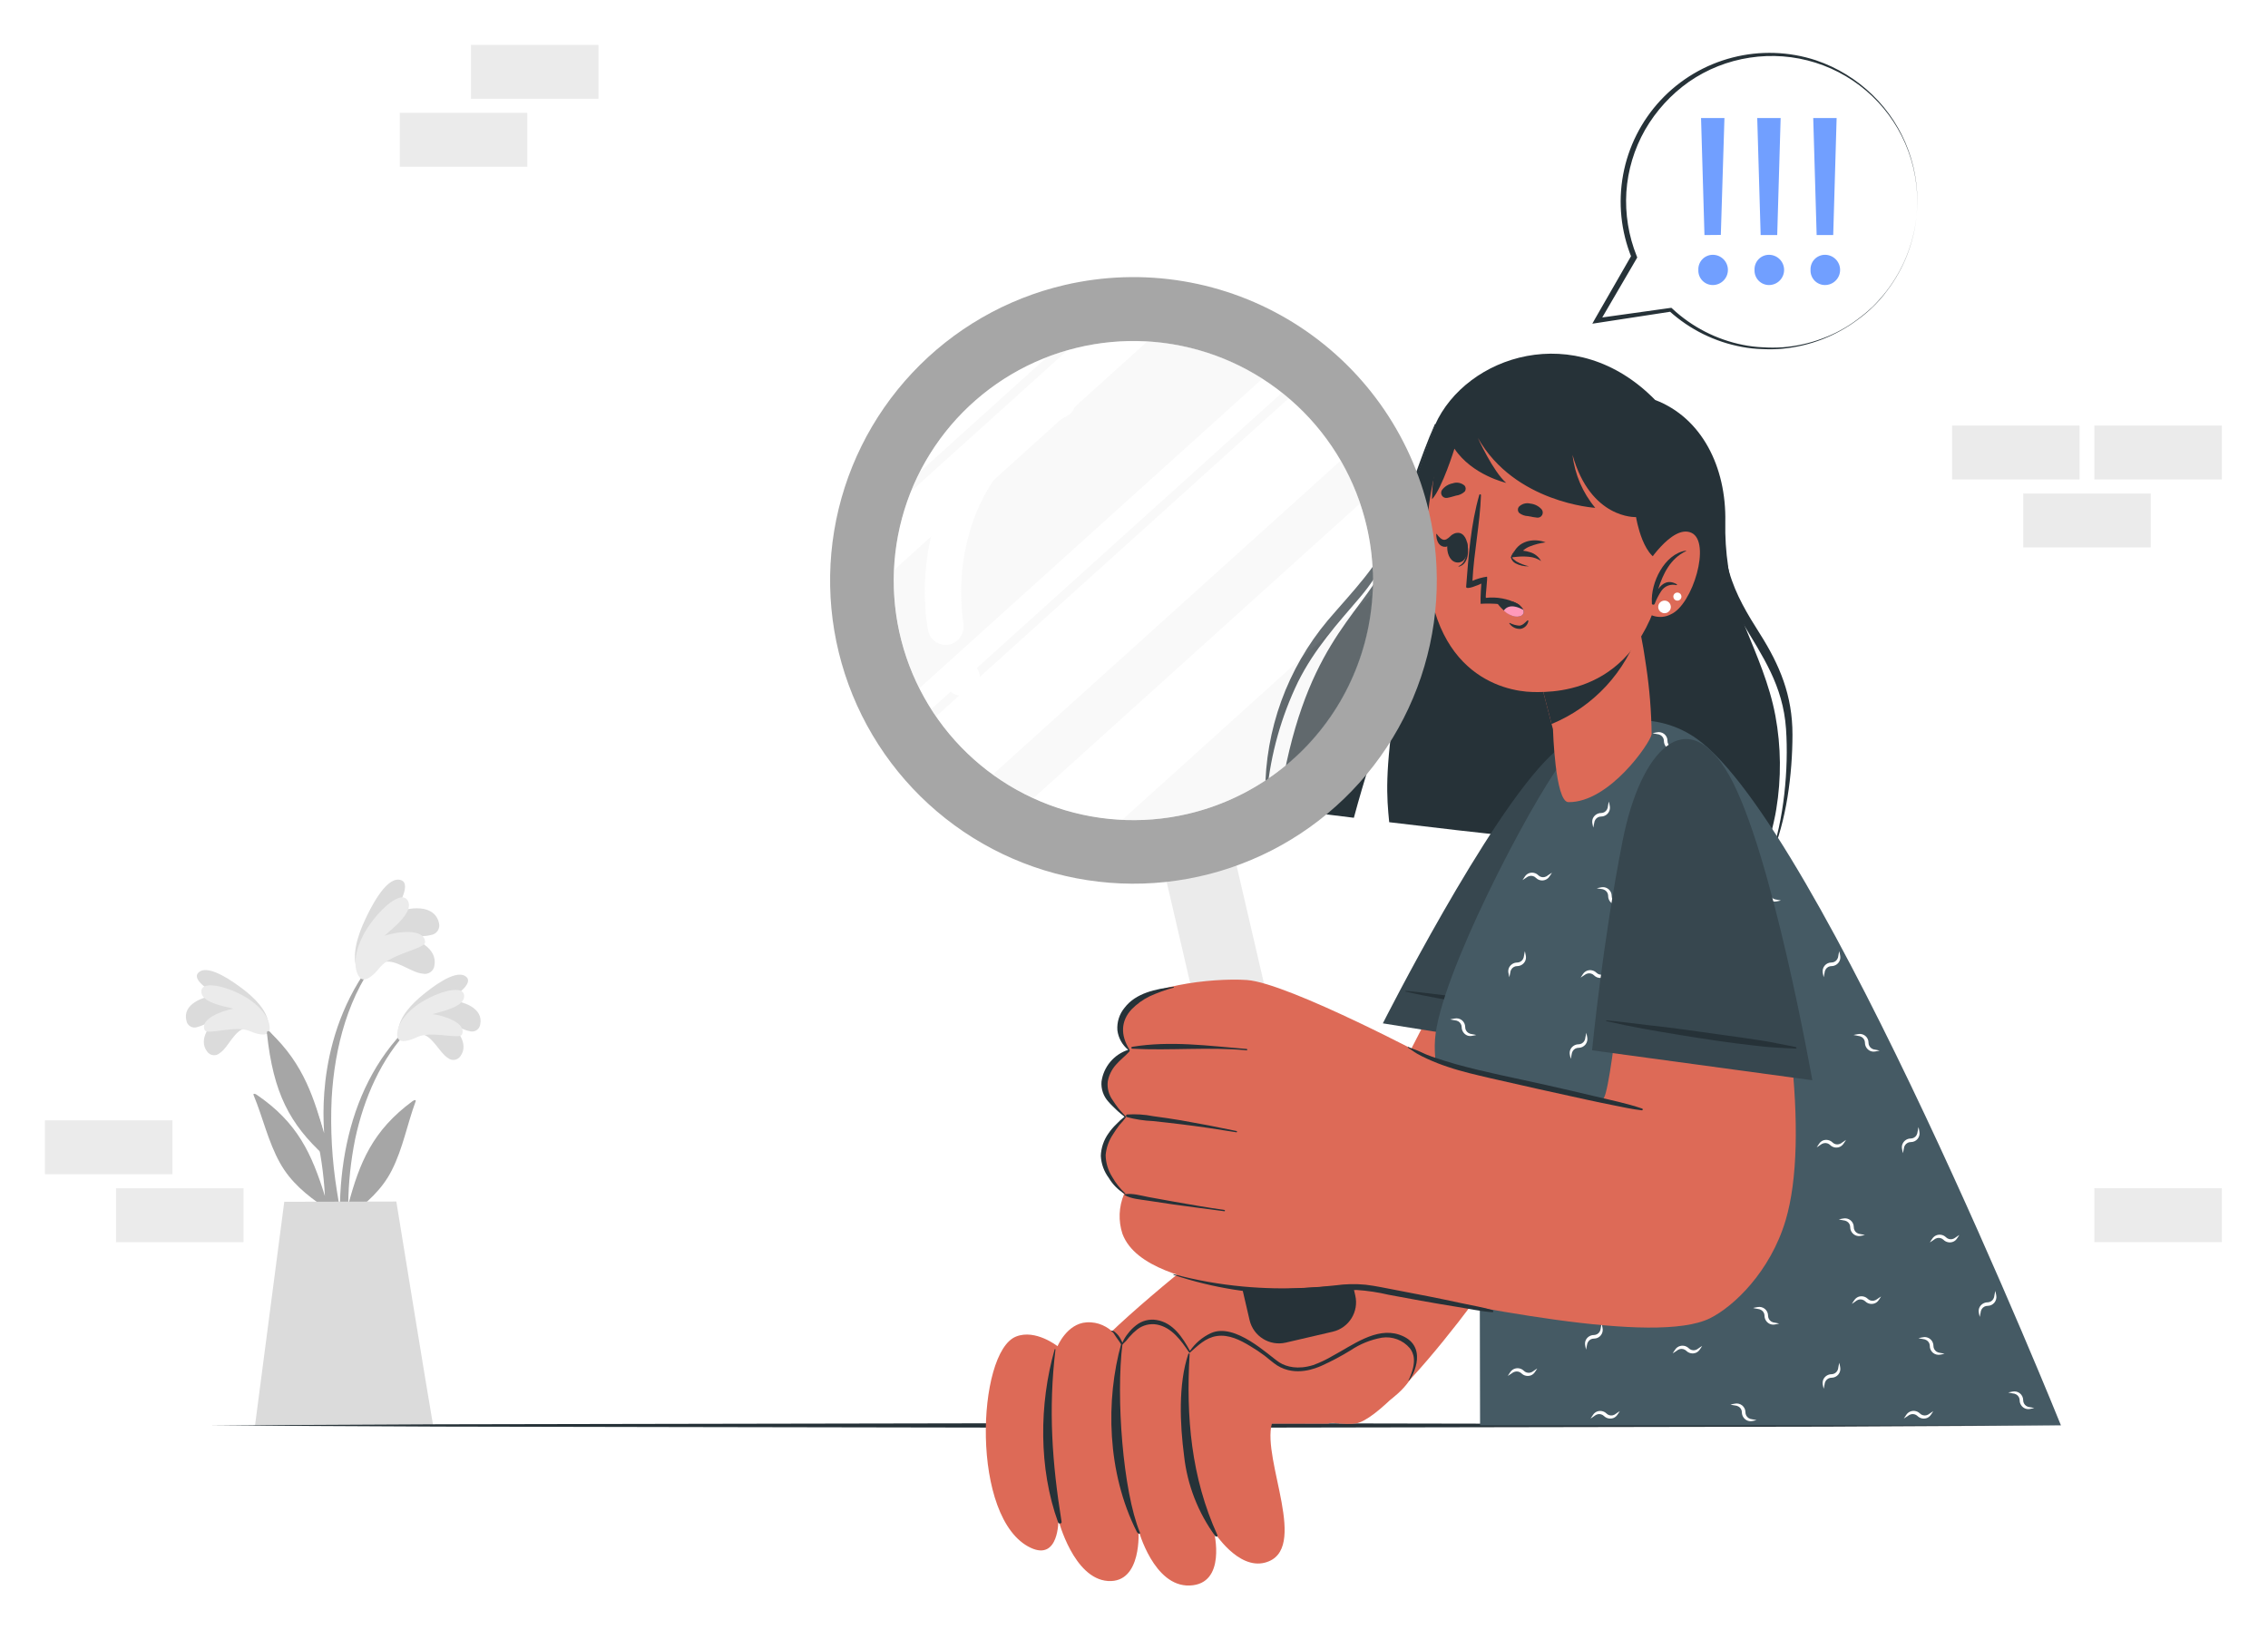<svg width="202" height="146" viewBox="0 0 202 146" fill="none" xmlns="http://www.w3.org/2000/svg">
<g filter="url(#filter0_d_883_75286)">
<path d="M36.358 87.463C30.491 93.205 29.496 102.091 30.74 109.875C30.774 110.051 31.049 110.004 31.049 109.836C31.049 108.065 30.993 106.311 30.997 104.561C31.032 104.48 31.057 104.403 31.092 104.325C32.623 103.21 34.042 101.958 34.9 100.243C35.882 98.313 36.268 96.143 37.014 94.127C37.087 93.934 36.881 93.99 36.744 94.093C33.176 96.722 32.026 99.556 31.014 103.339C31.035 101.36 31.243 99.387 31.636 97.447C32.408 93.857 33.931 90.293 36.512 87.63C36.535 87.609 36.548 87.581 36.549 87.551C36.55 87.521 36.539 87.491 36.519 87.469C36.498 87.447 36.47 87.434 36.44 87.433C36.41 87.431 36.38 87.442 36.358 87.463Z" fill="#A6A6A6"/>
<path d="M37.473 88.132C38.481 88.166 39.115 89.778 39.9 90.25C39.983 90.317 40.079 90.366 40.181 90.394C40.284 90.421 40.392 90.427 40.497 90.411C40.602 90.394 40.703 90.356 40.792 90.298C40.881 90.24 40.957 90.163 41.015 90.074C41.796 88.985 40.724 87.643 39.729 86.892C40.449 87.188 41.045 87.707 41.822 87.857C41.921 87.889 42.026 87.899 42.129 87.887C42.232 87.874 42.332 87.841 42.421 87.787C42.51 87.734 42.587 87.662 42.647 87.576C42.706 87.49 42.746 87.393 42.765 87.291C43.104 85.807 41.247 85.147 39.969 85.117C40.587 84.688 42.362 83.517 41.418 82.942C40.475 82.368 38.382 84.036 37.705 84.585C36.705 85.395 35.517 86.605 35.47 87.87C35.393 89.35 36.684 88.44 37.473 88.132Z" fill="#DBDBDB"/>
<path d="M37.168 88.38C38.455 87.793 40.938 88.638 41.148 88.149C41.577 87.154 39.596 86.472 38.523 86.339C39.51 86.073 41.397 85.648 41.341 84.701C41.268 83.538 38.446 84.538 37.014 85.631C35.217 87.012 35.225 88.346 35.526 88.612C35.933 88.976 36.954 88.475 37.168 88.38Z" fill="#EBEBEB"/>
<path d="M22.994 86.892C29.076 92.407 30.401 101.251 29.457 109.077C29.457 109.253 29.157 109.219 29.153 109.052C29.084 107.28 29.071 105.522 28.998 103.777L28.9 103.541C27.33 102.49 25.872 101.285 24.937 99.595C23.882 97.708 23.415 95.551 22.591 93.565C22.514 93.377 22.72 93.424 22.857 93.518C26.524 96.014 27.772 98.802 28.938 102.546C28.837 100.568 28.55 98.603 28.081 96.679C27.171 93.119 25.507 89.62 22.831 87.055C22.745 86.948 22.891 86.793 22.994 86.892Z" fill="#A6A6A6"/>
<path d="M21.918 87.604C20.91 87.677 20.34 89.32 19.572 89.813C19.493 89.883 19.399 89.936 19.297 89.968C19.196 90 19.088 90.01 18.983 89.997C18.877 89.985 18.775 89.95 18.684 89.895C18.593 89.841 18.514 89.767 18.453 89.68C17.634 88.621 18.65 87.24 19.628 86.451C18.92 86.776 18.341 87.308 17.574 87.493C17.475 87.529 17.369 87.543 17.264 87.534C17.159 87.525 17.058 87.494 16.966 87.442C16.874 87.391 16.795 87.32 16.733 87.234C16.672 87.149 16.629 87.051 16.609 86.948C16.21 85.477 18.046 84.748 19.319 84.666C18.684 84.263 16.866 83.161 17.788 82.552C18.71 81.943 20.863 83.53 21.562 84.053C22.591 84.825 23.827 85.987 23.917 87.252C24.032 88.745 22.707 87.883 21.918 87.604Z" fill="#DBDBDB"/>
<path d="M22.218 87.84C20.91 87.304 18.461 88.243 18.234 87.763C17.771 86.785 19.722 86.047 20.807 85.854C19.812 85.627 17.912 85.271 17.934 84.323C17.959 83.161 20.82 84.049 22.291 85.091C24.139 86.403 24.178 87.733 23.891 88.011C23.479 88.393 22.437 87.93 22.218 87.84Z" fill="#EBEBEB"/>
<path d="M29.213 101.461C29.625 104.411 30.258 107.327 31.104 110.184C31.117 110.24 31.15 110.288 31.198 110.32C31.246 110.351 31.305 110.362 31.361 110.351C31.417 110.34 31.466 110.307 31.499 110.26C31.531 110.212 31.543 110.154 31.533 110.098C31.134 107.413 30.405 104.771 30.006 102.087C29.568 99.367 29.411 96.609 29.539 93.857C29.792 89.328 31.023 84.508 33.978 80.965C34.046 80.879 33.905 80.764 33.84 80.841C27.922 87.741 28.866 96.198 28.87 96.957C28.012 94.101 27.154 90.825 23.998 87.917C23.861 87.793 23.753 87.853 23.779 88.067C24.341 93.381 25.812 96.13 28.896 98.956C28.973 99.814 29.08 100.637 29.213 101.461Z" fill="#A6A6A6"/>
<path d="M34.042 81.759C35.106 81.287 36.577 82.642 37.627 82.732C37.747 82.763 37.872 82.768 37.993 82.746C38.115 82.724 38.23 82.677 38.331 82.606C38.433 82.536 38.518 82.444 38.581 82.338C38.643 82.232 38.682 82.113 38.695 81.99C38.957 80.468 37.173 79.614 35.749 79.344C36.645 79.288 37.524 79.524 38.404 79.288C38.522 79.269 38.635 79.226 38.735 79.161C38.835 79.096 38.921 79.011 38.986 78.91C39.052 78.81 39.096 78.698 39.115 78.579C39.134 78.461 39.129 78.341 39.098 78.225C38.708 76.509 36.444 76.767 35.106 77.367C35.535 76.608 36.782 74.502 35.535 74.365C34.286 74.228 32.935 77.028 32.511 77.942C31.881 79.284 31.254 81.141 31.846 82.475C32.498 84.066 33.377 82.471 34.042 81.759Z" fill="#DBDBDB"/>
<path d="M33.849 82.162C34.895 80.905 37.893 80.532 37.863 79.919C37.807 78.675 35.41 78.963 34.235 79.366C35.118 78.594 36.864 77.2 36.328 76.244C35.667 75.077 33.24 77.53 32.309 79.391C31.138 81.729 31.82 83.105 32.262 83.23C32.871 83.406 33.677 82.372 33.849 82.162Z" fill="#EBEBEB"/>
<path d="M25.319 103.056L22.711 122.998H38.579C38.254 121.231 35.299 103.035 35.299 103.035L25.319 103.056Z" fill="#DBDBDB"/>
<path d="M180.199 44.761H191.555V39.962H180.199V44.761Z" fill="#EBEBEB"/>
<path d="M186.533 38.709H197.89V33.91H186.533V38.709Z" fill="#EBEBEB"/>
<path d="M173.86 38.709H185.216V33.91H173.86V38.709Z" fill="#EBEBEB"/>
<path d="M10.334 106.654H21.69V101.855H10.334V106.654Z" fill="#EBEBEB"/>
<path d="M4 100.603H15.356V95.804H4V100.603Z" fill="#EBEBEB"/>
<path d="M186.533 106.65H197.89V101.851H186.533V106.65Z" fill="#EBEBEB"/>
<path d="M53.302 0H41.946V4.799H53.302V0Z" fill="#EBEBEB"/>
<path d="M46.964 6.051H35.607V10.85H46.964V6.051Z" fill="#EBEBEB"/>
<path d="M18.581 122.981L39.171 122.878L59.761 122.84L100.945 122.767L142.124 122.84L162.718 122.878L183.308 122.981L162.718 123.088L142.124 123.123L100.945 123.195L59.761 123.123L39.171 123.084L18.581 122.981Z" fill="#263238"/>
<path d="M113.926 67.542C113.911 67.64 113.931 67.74 113.982 67.825C114.033 67.911 114.112 67.975 114.205 68.009C114.655 68.078 115.204 68.151 115.813 68.237C117.627 64.299 119.48 61.199 118.957 62.425C118.158 64.352 117.633 66.382 117.4 68.455C118.108 68.549 119.759 68.751 120.582 68.85C122.478 61.825 124.566 56.661 124.322 58.282C123.327 64.823 123.503 66.958 123.73 69.244C131.42 70.179 141.519 71.286 148.84 71.916C150.037 68.056 151.156 63.836 151.259 64.145C152.061 66.439 152.044 69.682 151.842 72.169C154.175 72.354 156.045 72.452 157.19 72.452C157.19 72.452 158.048 69.184 158.202 68.103C158.661 65.338 158.635 62.514 158.125 59.758C157.597 56.944 156.474 54.414 155.423 51.828C155.42 51.812 155.416 51.796 155.41 51.781C154.713 50.087 154.213 48.318 153.918 46.51C153.915 46.496 153.915 46.481 153.918 46.467C153.722 45.149 153.637 43.816 153.665 42.483C153.759 37.603 151.572 33.215 147.416 31.629C140.318 24.377 130.57 27.704 127.817 33.837C126.741 36.586 125.673 40.176 124.742 42.942C124.745 42.947 124.746 42.952 124.746 42.957C124.746 42.962 124.745 42.968 124.742 42.972C124.391 44.057 123.974 45.12 123.494 46.154C120.942 51.095 116.028 53.642 113.926 67.542Z" fill="#263238"/>
<path d="M149.127 33.07C151.791 34.832 153.309 37.238 153.416 40.815C153.485 42.899 153.416 44.928 154.004 46.931C154.591 48.998 155.655 50.739 156.757 52.476C158.502 55.238 159.652 57.948 159.647 61.447C159.643 64.947 159.116 69.167 157.705 72.379C157.705 72.401 157.67 72.379 157.679 72.379C158.88 69.099 159.317 64.475 159.073 60.933C158.803 57.039 156.984 54.474 155.157 51.399C153.685 48.958 152.871 46.178 152.794 43.328C152.743 41.561 152.931 39.738 152.417 38.04C151.808 36.016 150.35 34.648 148.892 33.426C148.699 33.25 148.926 32.937 149.127 33.07Z" fill="#263238"/>
<path d="M118.254 51.271C120.475 48.659 122.744 46.459 124.211 43.122C125.544 40.081 126.441 36.835 127.792 33.803C127.792 33.752 127.882 33.777 127.86 33.833C125.716 39.237 124.892 44.786 121.144 49.191C119.103 51.584 117.083 53.792 115.616 56.73C114.116 59.828 113.178 63.168 112.846 66.594C112.846 66.714 112.687 66.697 112.687 66.594C112.685 60.991 114.656 55.566 118.254 51.271Z" fill="#263238"/>
<path d="M96.656 117.826C96.656 117.826 117.357 123.401 120.779 122.801C124.202 122.2 135.755 106.65 138.32 101.01C140.885 95.371 145.143 67.314 144.324 64.227C143.505 61.139 139.221 61.096 135.605 69.056C131.99 77.015 123.443 94.513 121.92 95.954C120.398 97.395 94.987 116.334 96.656 117.826Z" fill="#DD6A57"/>
<path d="M118.983 120.957C115.809 119.297 111.945 115.27 109.312 114.85C108.668 114.724 108 114.808 107.408 115.091C106.815 115.374 106.33 115.839 106.022 116.419C106.022 116.419 104.813 113.73 102.36 113.743C101.103 113.743 100.005 115.767 100.005 115.767C100.005 115.767 98.938 113.653 96.763 113.799C95.026 113.915 94.19 115.922 94.19 115.922C94.19 115.922 92.226 114.369 90.493 115.064C86.985 116.449 86.402 131.361 91.805 133.883C94.323 135.058 94.267 131.408 94.267 131.408C94.267 131.408 95.614 136.64 98.684 136.838C101.755 137.035 101.399 132.3 101.399 132.3C101.399 132.3 102.75 137.356 105.954 137.241C109.29 137.125 108.124 132.446 108.124 132.446C108.124 132.446 110.242 135.851 112.674 135.199C116.692 134.127 112.374 126.056 113.283 122.809H118.331L118.983 120.957Z" fill="#DD6A57"/>
<path d="M114.402 117.783C117.546 119.096 121.131 114.134 124.365 115.287C128.559 116.784 124.682 121.96 118.327 122.801H113.279L114.402 117.783Z" fill="#DD6A57"/>
<path d="M94.006 116.218C94.006 116.208 94.002 116.198 93.995 116.191C93.987 116.183 93.978 116.179 93.967 116.179C93.957 116.179 93.947 116.183 93.94 116.191C93.933 116.198 93.929 116.208 93.929 116.218C92.543 121.077 92.505 126.841 94.242 131.618C94.297 131.773 94.581 131.751 94.55 131.567C93.701 126.283 93.367 121.54 94.006 116.218Z" fill="#263238"/>
<path d="M99.976 115.682C99.976 115.622 99.885 115.609 99.868 115.682C98.466 120.7 98.582 127.188 101.254 132.463C101.344 132.643 101.61 132.712 101.519 132.498C100.023 128.861 99.375 120.481 99.976 115.682Z" fill="#263238"/>
<path d="M108.433 132.759C106.087 127.613 105.628 122.222 105.954 116.621C105.954 116.548 105.855 116.548 105.834 116.621C104.929 119.318 105.096 122.908 105.461 125.691C105.746 128.274 106.702 130.738 108.235 132.836C108.313 132.926 108.484 132.871 108.433 132.759Z" fill="#263238"/>
<path d="M124.614 114.893C122.555 114.206 120.441 115.853 118.708 116.775C118.154 117.105 117.569 117.382 116.963 117.603C115.591 118.032 114.574 117.757 113.961 117.376C113 116.762 110.002 113.769 107.837 114.764C107.09 115.113 106.45 115.657 105.984 116.338C105.324 115.137 104.479 113.829 103.016 113.589C102.694 113.534 102.364 113.548 102.048 113.63C101.731 113.712 101.436 113.86 101.181 114.065C100.908 114.275 100.666 114.522 100.46 114.798C100.257 115.046 100.089 115.322 99.963 115.617C99.962 115.607 99.962 115.597 99.963 115.587L99.916 115.497L99.826 115.313C99.703 115.066 99.529 114.848 99.315 114.674C99.274 114.632 99.226 114.599 99.172 114.577C99.118 114.555 99.06 114.544 99.002 114.545C98.993 114.545 98.984 114.549 98.978 114.555C98.971 114.562 98.968 114.57 98.968 114.579C98.968 114.589 98.971 114.597 98.978 114.604C98.984 114.61 98.993 114.614 99.002 114.614C99.103 114.662 99.184 114.742 99.234 114.841C99.302 114.944 99.367 115.051 99.439 115.15C99.512 115.248 99.581 115.351 99.654 115.45L99.761 115.609L99.808 115.69C99.829 115.717 99.852 115.741 99.877 115.763C99.883 115.771 99.891 115.778 99.9 115.782C99.909 115.787 99.918 115.789 99.928 115.789C99.938 115.789 99.948 115.787 99.957 115.782C99.966 115.778 99.974 115.771 99.98 115.763C100.201 115.567 100.4 115.348 100.576 115.111C100.792 114.86 101.032 114.63 101.292 114.425C101.539 114.234 101.824 114.097 102.128 114.023C102.432 113.949 102.747 113.94 103.055 113.996C104.367 114.254 105.199 115.42 105.898 116.462C105.898 116.462 105.898 116.462 105.92 116.462C105.898 116.496 105.945 116.526 105.971 116.501C106.692 115.87 107.378 115.163 108.373 115.017C109.445 114.858 110.461 115.373 111.349 115.913C111.794 116.175 112.223 116.461 112.636 116.771C113 117.054 113.348 117.371 113.738 117.629C115.406 118.679 117.233 117.865 117.688 117.672C118.584 117.268 119.454 116.806 120.291 116.291C121.132 115.726 122.081 115.342 123.079 115.163C123.536 115.095 124.004 115.145 124.437 115.307C124.871 115.469 125.256 115.738 125.557 116.089C125.87 116.492 126.269 117.247 125.45 118.967C125.45 118.967 125.45 119.001 125.476 118.988C125.905 118.542 127.269 115.78 124.614 114.893Z" fill="#263238"/>
<path d="M142.699 90.284L123.164 87.162C123.164 87.162 132.496 68.683 138.101 63.322C143.634 58.03 146.327 63.45 145.512 71.625C144.612 80.686 142.699 90.284 142.699 90.284Z" fill="#37474F"/>
<path d="M142.064 86.647C141.515 86.519 140.953 86.437 140.404 86.313C139.855 86.189 139.328 86.111 138.787 86.03C137.685 85.858 136.579 85.704 135.477 85.554C133.298 85.254 131.119 84.924 128.932 84.696C127.689 84.559 126.453 84.37 125.205 84.267C125.167 84.267 125.162 84.327 125.205 84.336C127.371 84.842 129.576 85.194 131.771 85.575C133.967 85.957 136.129 86.266 138.316 86.502C138.929 86.57 139.547 86.647 140.16 86.677C140.773 86.708 141.425 86.768 142.055 86.776C142.073 86.777 142.089 86.772 142.102 86.76C142.115 86.749 142.123 86.733 142.124 86.716C142.125 86.699 142.12 86.682 142.108 86.669C142.097 86.656 142.081 86.649 142.064 86.647Z" fill="#263238"/>
<path d="M131.823 122.972H183.557C183.557 122.972 162.054 69.605 151.122 61.808C147.841 59.466 142.613 59.205 139.088 63.905C136.197 67.765 128.173 83.097 127.809 88.612C127.444 94.127 131.772 99.578 131.772 99.578L131.823 122.972Z" fill="#455A64"/>
<path d="M148.952 86.811C149.085 86.776 149.213 86.759 149.342 86.733C149.455 86.708 149.573 86.708 149.687 86.734C149.8 86.76 149.906 86.811 149.997 86.883C150.088 86.956 150.162 87.048 150.212 87.152C150.263 87.257 150.289 87.372 150.29 87.488C150.286 87.592 150.31 87.694 150.358 87.786C150.406 87.877 150.477 87.955 150.564 88.011C150.662 88.073 150.772 88.111 150.886 88.123C151.017 88.142 151.147 88.168 151.276 88.2C151.147 88.234 151.019 88.251 150.886 88.277C150.742 88.306 150.593 88.292 150.457 88.239C150.312 88.177 150.188 88.073 150.102 87.941C150.016 87.809 149.971 87.654 149.972 87.497C149.97 87.394 149.942 87.293 149.89 87.204C149.838 87.114 149.765 87.04 149.676 86.986C149.574 86.931 149.462 86.897 149.346 86.888C149.213 86.862 149.085 86.845 148.952 86.811Z" fill="white"/>
<path d="M129.164 86.811C129.293 86.776 129.421 86.759 129.55 86.733C129.663 86.708 129.781 86.708 129.895 86.734C130.008 86.76 130.114 86.811 130.205 86.883C130.296 86.956 130.37 87.048 130.42 87.152C130.471 87.257 130.497 87.372 130.498 87.488C130.495 87.592 130.52 87.695 130.569 87.786C130.618 87.878 130.689 87.955 130.777 88.011C130.873 88.074 130.984 88.112 131.098 88.123C131.227 88.149 131.356 88.161 131.484 88.2C131.356 88.234 131.227 88.251 131.098 88.277C130.955 88.305 130.806 88.292 130.669 88.239C130.525 88.175 130.403 88.072 130.317 87.94C130.231 87.808 130.185 87.654 130.185 87.497C130.182 87.394 130.154 87.293 130.102 87.204C130.05 87.114 129.977 87.04 129.889 86.986C129.787 86.93 129.674 86.897 129.559 86.888C129.421 86.862 129.293 86.845 129.164 86.811Z" fill="white"/>
<path d="M156.14 112.517C156.268 112.482 156.401 112.465 156.53 112.44C156.643 112.415 156.761 112.417 156.874 112.444C156.986 112.47 157.092 112.522 157.182 112.595C157.273 112.667 157.346 112.759 157.396 112.864C157.446 112.968 157.473 113.083 157.473 113.199C157.472 113.302 157.497 113.404 157.546 113.496C157.595 113.587 157.666 113.665 157.752 113.722C157.85 113.782 157.96 113.818 158.074 113.829C158.202 113.855 158.335 113.872 158.464 113.906C158.335 113.945 158.202 113.962 158.074 113.988C157.93 114.015 157.781 114 157.645 113.945C157.5 113.883 157.376 113.779 157.289 113.647C157.202 113.515 157.156 113.361 157.156 113.203C157.155 113.1 157.128 112.999 157.076 112.91C157.024 112.822 156.949 112.748 156.86 112.697C156.761 112.639 156.649 112.605 156.534 112.598C156.401 112.573 156.268 112.555 156.14 112.517Z" fill="white"/>
<path d="M165.085 88.2C165.214 88.161 165.347 88.149 165.476 88.123C165.589 88.097 165.707 88.097 165.82 88.123C165.933 88.149 166.039 88.2 166.129 88.273C166.22 88.345 166.293 88.437 166.343 88.542C166.394 88.647 166.42 88.761 166.419 88.878C166.418 88.981 166.442 89.084 166.491 89.175C166.54 89.267 166.611 89.344 166.698 89.401C166.794 89.463 166.905 89.5 167.02 89.508C167.148 89.538 167.281 89.551 167.41 89.59C167.281 89.624 167.148 89.641 167.02 89.667C166.876 89.695 166.727 89.682 166.591 89.628C166.446 89.566 166.322 89.463 166.235 89.331C166.148 89.199 166.102 89.044 166.102 88.886C166.101 88.783 166.073 88.681 166.021 88.592C165.97 88.502 165.895 88.428 165.806 88.376C165.706 88.32 165.595 88.286 165.48 88.277C165.347 88.234 165.214 88.234 165.085 88.2Z" fill="white"/>
<path d="M142.214 75.124C142.347 75.09 142.476 75.073 142.605 75.047C142.748 75.016 142.896 75.026 143.033 75.077C143.182 75.133 143.311 75.232 143.402 75.362C143.493 75.492 143.543 75.647 143.544 75.806C143.543 75.909 143.569 76.011 143.617 76.103C143.666 76.194 143.737 76.272 143.823 76.329C143.921 76.387 144.031 76.424 144.144 76.436C144.277 76.462 144.406 76.479 144.535 76.514C144.406 76.552 144.277 76.565 144.144 76.595C144 76.62 143.852 76.605 143.715 76.552C143.568 76.49 143.443 76.384 143.357 76.249C143.271 76.115 143.227 75.957 143.231 75.797C143.229 75.695 143.201 75.594 143.149 75.506C143.097 75.417 143.023 75.343 142.935 75.291C142.834 75.232 142.721 75.197 142.605 75.189C142.476 75.176 142.347 75.163 142.214 75.124Z" fill="white"/>
<path d="M156.294 74.828C156.423 74.794 156.551 74.777 156.684 74.751C156.827 74.721 156.976 74.731 157.113 74.781C157.262 74.837 157.39 74.937 157.482 75.067C157.574 75.197 157.624 75.351 157.628 75.51C157.626 75.614 157.65 75.716 157.699 75.808C157.748 75.9 157.819 75.977 157.906 76.033C158.004 76.094 158.114 76.13 158.228 76.141C158.357 76.166 158.485 76.183 158.618 76.218C158.485 76.256 158.357 76.273 158.228 76.299C158.084 76.326 157.935 76.311 157.799 76.256C157.654 76.194 157.53 76.091 157.443 75.959C157.356 75.827 157.31 75.672 157.31 75.514C157.309 75.412 157.281 75.311 157.229 75.222C157.177 75.134 157.103 75.06 157.014 75.008C156.915 74.95 156.803 74.916 156.689 74.91C156.556 74.889 156.424 74.862 156.294 74.828Z" fill="white"/>
<path d="M147.181 61.315C147.309 61.28 147.442 61.263 147.571 61.238C147.684 61.212 147.802 61.212 147.915 61.238C148.028 61.264 148.134 61.315 148.225 61.387C148.315 61.46 148.389 61.552 148.439 61.657C148.489 61.761 148.515 61.876 148.514 61.992C148.512 62.096 148.536 62.199 148.585 62.291C148.634 62.382 148.706 62.46 148.793 62.516C148.89 62.578 149 62.616 149.115 62.627C149.244 62.653 149.376 62.666 149.505 62.704C149.376 62.739 149.244 62.756 149.115 62.782C148.971 62.81 148.822 62.797 148.686 62.743C148.541 62.681 148.417 62.577 148.33 62.445C148.243 62.313 148.197 62.159 148.197 62.001C148.196 61.898 148.169 61.796 148.117 61.707C148.065 61.617 147.991 61.543 147.901 61.491C147.801 61.434 147.69 61.401 147.575 61.392C147.442 61.366 147.309 61.349 147.181 61.315Z" fill="white"/>
<path d="M138.762 97.567C138.89 97.532 139.019 97.515 139.148 97.489C139.291 97.458 139.439 97.468 139.577 97.519C139.726 97.574 139.855 97.672 139.946 97.802C140.038 97.931 140.089 98.085 140.091 98.244C140.089 98.348 140.113 98.451 140.162 98.542C140.211 98.634 140.282 98.711 140.37 98.767C140.467 98.83 140.577 98.868 140.692 98.879C140.82 98.904 140.949 98.922 141.078 98.956C140.949 98.995 140.82 99.007 140.692 99.033C140.548 99.061 140.399 99.048 140.263 98.995C140.119 98.931 139.996 98.828 139.91 98.696C139.824 98.564 139.778 98.41 139.778 98.253C139.776 98.15 139.747 98.049 139.696 97.96C139.644 97.87 139.57 97.796 139.482 97.742C139.38 97.687 139.268 97.653 139.152 97.644C139.019 97.618 138.89 97.605 138.762 97.567Z" fill="white"/>
<path d="M154.124 121.124C154.253 121.085 154.386 121.068 154.514 121.043C154.628 121.018 154.745 121.02 154.858 121.047C154.971 121.073 155.076 121.125 155.167 121.198C155.257 121.27 155.33 121.362 155.38 121.467C155.431 121.571 155.457 121.686 155.458 121.802C155.457 121.905 155.482 122.007 155.53 122.099C155.579 122.19 155.65 122.268 155.737 122.325C155.833 122.386 155.944 122.423 156.058 122.432C156.187 122.458 156.32 122.475 156.448 122.509C156.32 122.548 156.187 122.565 156.058 122.591C155.914 122.618 155.765 122.603 155.629 122.548C155.484 122.486 155.36 122.383 155.273 122.251C155.186 122.119 155.14 121.964 155.14 121.806C155.14 121.703 155.112 121.602 155.06 121.513C155.008 121.425 154.934 121.351 154.845 121.3C154.745 121.242 154.633 121.208 154.519 121.201C154.373 121.176 154.24 121.158 154.124 121.124Z" fill="white"/>
<path d="M146.554 108.464C146.683 108.43 146.812 108.412 146.94 108.387C147.083 108.357 147.232 108.368 147.369 108.417C147.518 108.472 147.647 108.571 147.739 108.702C147.831 108.832 147.882 108.987 147.884 109.146C147.882 109.25 147.906 109.352 147.955 109.444C148.004 109.535 148.075 109.613 148.162 109.669C148.259 109.73 148.37 109.767 148.484 109.776C148.613 109.802 148.741 109.819 148.874 109.853C148.741 109.892 148.613 109.905 148.484 109.935C148.34 109.959 148.192 109.944 148.055 109.892C147.911 109.829 147.789 109.725 147.703 109.593C147.616 109.461 147.571 109.307 147.571 109.15C147.568 109.048 147.539 108.948 147.488 108.859C147.436 108.771 147.363 108.697 147.275 108.644C147.175 108.583 147.061 108.549 146.944 108.545C146.833 108.515 146.683 108.503 146.554 108.464Z" fill="white"/>
<path d="M132.569 110.767C132.702 110.728 132.83 110.711 132.959 110.685C133.073 110.661 133.19 110.663 133.303 110.689C133.416 110.716 133.521 110.768 133.611 110.841C133.702 110.913 133.775 111.005 133.825 111.11C133.876 111.214 133.902 111.329 133.903 111.445C133.901 111.548 133.926 111.65 133.975 111.742C134.024 111.833 134.095 111.911 134.181 111.968C134.278 112.029 134.389 112.066 134.503 112.075C134.636 112.101 134.765 112.118 134.893 112.152C134.765 112.186 134.634 112.213 134.503 112.234C134.359 112.261 134.21 112.246 134.074 112.191C133.929 112.129 133.805 112.026 133.718 111.894C133.631 111.762 133.585 111.607 133.585 111.449C133.585 111.346 133.557 111.246 133.506 111.157C133.455 111.069 133.382 110.995 133.294 110.943C133.192 110.885 133.08 110.852 132.963 110.844C132.83 110.818 132.702 110.801 132.569 110.767Z" fill="white"/>
<path d="M152.992 97.875C153.12 97.841 153.249 97.824 153.378 97.798C153.491 97.774 153.609 97.775 153.722 97.802C153.835 97.829 153.941 97.881 154.031 97.953C154.122 98.026 154.195 98.118 154.246 98.222C154.297 98.327 154.324 98.441 154.325 98.557C154.324 98.661 154.348 98.763 154.397 98.855C154.446 98.947 154.517 99.024 154.604 99.08C154.701 99.142 154.812 99.178 154.926 99.188C155.055 99.213 155.183 99.231 155.312 99.265C155.183 99.303 155.055 99.316 154.926 99.346C154.782 99.373 154.633 99.358 154.497 99.303C154.353 99.24 154.23 99.136 154.144 99.005C154.058 98.873 154.012 98.719 154.012 98.561C154.01 98.459 153.981 98.359 153.929 98.27C153.878 98.182 153.804 98.108 153.716 98.055C153.616 97.996 153.503 97.962 153.386 97.957C153.266 97.927 153.12 97.914 152.992 97.875Z" fill="white"/>
<path d="M170.871 115.206C171 115.171 171.133 115.154 171.261 115.129C171.404 115.097 171.553 115.108 171.69 115.159C171.839 115.214 171.968 115.314 172.059 115.444C172.15 115.574 172.199 115.729 172.201 115.888C172.2 115.991 172.225 116.093 172.274 116.184C172.323 116.276 172.393 116.353 172.479 116.411C172.578 116.469 172.687 116.505 172.801 116.518C172.934 116.544 173.063 116.561 173.191 116.595C173.063 116.634 172.934 116.647 172.801 116.677C172.687 116.698 172.57 116.693 172.458 116.663C172.346 116.633 172.242 116.579 172.153 116.504C172.065 116.428 171.995 116.334 171.947 116.229C171.9 116.123 171.876 116.008 171.879 115.892C171.878 115.789 171.851 115.688 171.799 115.599C171.747 115.511 171.672 115.437 171.583 115.386C171.484 115.326 171.372 115.291 171.257 115.283C171.133 115.253 171 115.253 170.871 115.206Z" fill="white"/>
<path d="M163.773 104.626C163.902 104.591 164.035 104.574 164.164 104.548C164.277 104.524 164.395 104.526 164.507 104.552C164.62 104.579 164.726 104.631 164.816 104.704C164.906 104.776 164.979 104.868 165.03 104.973C165.08 105.077 165.107 105.192 165.107 105.308C165.105 105.411 165.13 105.514 165.179 105.605C165.227 105.697 165.299 105.775 165.386 105.831C165.482 105.893 165.593 105.93 165.708 105.938C165.836 105.964 165.969 105.981 166.098 106.015C165.969 106.054 165.836 106.071 165.708 106.097C165.564 106.124 165.415 106.109 165.279 106.054C165.133 105.992 165.009 105.889 164.922 105.757C164.835 105.625 164.789 105.47 164.79 105.312C164.789 105.209 164.761 105.108 164.71 105.019C164.658 104.93 164.583 104.857 164.494 104.806C164.395 104.748 164.283 104.714 164.168 104.707C164.035 104.681 163.902 104.664 163.773 104.626Z" fill="white"/>
<path d="M178.861 120.043C178.994 120.009 179.122 119.992 179.251 119.966C179.365 119.942 179.482 119.943 179.595 119.97C179.708 119.997 179.813 120.048 179.903 120.121C179.994 120.194 180.067 120.286 180.117 120.39C180.168 120.495 180.194 120.609 180.195 120.725C180.193 120.829 180.218 120.931 180.267 121.022C180.316 121.114 180.387 121.191 180.473 121.248C180.57 121.31 180.681 121.347 180.795 121.355C180.928 121.381 181.057 121.398 181.185 121.433C181.057 121.466 180.926 121.494 180.795 121.514C180.651 121.541 180.502 121.526 180.366 121.471C180.221 121.41 180.097 121.306 180.011 121.174C179.924 121.042 179.879 120.887 179.882 120.729C179.879 120.627 179.85 120.527 179.798 120.438C179.747 120.35 179.674 120.276 179.586 120.223C179.484 120.166 179.372 120.132 179.255 120.125C179.122 120.099 178.998 120.082 178.861 120.043Z" fill="white"/>
<path d="M143.402 82.428C143.338 82.543 143.256 82.646 143.183 82.758C143.121 82.856 143.037 82.939 142.939 83.001C142.84 83.063 142.728 83.101 142.613 83.114C142.497 83.127 142.38 83.113 142.27 83.075C142.16 83.036 142.06 82.973 141.978 82.891C141.907 82.816 141.817 82.761 141.718 82.731C141.618 82.701 141.513 82.697 141.412 82.719C141.3 82.744 141.196 82.796 141.108 82.869C141.002 82.948 140.891 83.021 140.777 83.088C140.846 82.972 140.923 82.869 140.996 82.758C141.08 82.635 141.198 82.538 141.335 82.479C141.48 82.422 141.638 82.409 141.791 82.441C141.943 82.473 142.083 82.549 142.193 82.659C142.267 82.731 142.358 82.782 142.458 82.809C142.558 82.835 142.663 82.835 142.763 82.809C142.874 82.779 142.977 82.723 143.063 82.646C143.2 82.573 143.303 82.492 143.402 82.428Z" fill="white"/>
<path d="M138.226 73.743C138.161 73.859 138.08 73.962 138.007 74.073C137.945 74.172 137.861 74.255 137.762 74.316C137.664 74.378 137.552 74.417 137.436 74.43C137.321 74.442 137.204 74.429 137.094 74.39C136.984 74.352 136.884 74.289 136.802 74.206C136.731 74.131 136.641 74.075 136.542 74.045C136.442 74.015 136.337 74.012 136.236 74.035C136.124 74.06 136.019 74.111 135.931 74.185C135.825 74.264 135.715 74.337 135.601 74.404C135.67 74.288 135.747 74.185 135.82 74.073C135.904 73.95 136.021 73.853 136.159 73.795C136.304 73.738 136.462 73.724 136.614 73.756C136.767 73.788 136.907 73.864 137.016 73.975C137.09 74.047 137.182 74.098 137.282 74.125C137.382 74.151 137.487 74.151 137.587 74.125C137.698 74.094 137.801 74.039 137.887 73.962C138.007 73.889 138.11 73.807 138.226 73.743Z" fill="white"/>
<path d="M164.417 97.545C164.348 97.665 164.271 97.768 164.198 97.875C164.116 98 164.002 98.099 163.868 98.163C163.725 98.225 163.568 98.243 163.415 98.216C163.263 98.188 163.122 98.116 163.01 98.008C162.938 97.934 162.848 97.88 162.749 97.85C162.65 97.82 162.545 97.815 162.444 97.837C162.332 97.862 162.227 97.913 162.139 97.987C162.028 98.06 161.925 98.141 161.809 98.206C161.873 98.09 161.955 97.987 162.028 97.875C162.11 97.752 162.226 97.656 162.362 97.597C162.508 97.541 162.666 97.529 162.818 97.561C162.97 97.593 163.109 97.668 163.22 97.777C163.293 97.849 163.384 97.9 163.483 97.927C163.582 97.953 163.687 97.953 163.786 97.927C163.898 97.897 164.002 97.843 164.091 97.768C164.211 97.695 164.314 97.614 164.417 97.545Z" fill="white"/>
<path d="M151.319 69.399C151.255 69.514 151.173 69.617 151.1 69.729C151.02 69.852 150.907 69.95 150.774 70.012C150.63 70.077 150.468 70.098 150.312 70.071C150.155 70.044 150.01 69.972 149.895 69.862C149.823 69.787 149.734 69.732 149.635 69.701C149.536 69.67 149.431 69.665 149.329 69.686C149.217 69.712 149.113 69.763 149.025 69.836C148.913 69.909 148.81 69.99 148.694 70.059C148.759 69.939 148.84 69.836 148.913 69.725C148.996 69.601 149.114 69.506 149.252 69.45C149.397 69.393 149.555 69.38 149.708 69.412C149.86 69.444 150 69.52 150.11 69.63C150.185 69.705 150.278 69.76 150.38 69.788C150.482 69.817 150.59 69.818 150.693 69.793C150.803 69.761 150.906 69.706 150.993 69.63C151.122 69.544 151.203 69.463 151.319 69.399Z" fill="white"/>
<path d="M142.235 62.983C142.171 63.099 142.09 63.202 142.017 63.313C141.936 63.436 141.823 63.536 141.691 63.6C141.546 63.665 141.384 63.685 141.228 63.658C141.071 63.63 140.926 63.556 140.812 63.446C140.74 63.371 140.65 63.316 140.551 63.286C140.452 63.256 140.347 63.252 140.246 63.275C140.133 63.299 140.029 63.35 139.941 63.425C139.83 63.498 139.727 63.579 139.611 63.643C139.675 63.528 139.757 63.425 139.83 63.313C139.913 63.189 140.03 63.092 140.168 63.034C140.313 62.977 140.472 62.964 140.624 62.996C140.777 63.028 140.916 63.104 141.026 63.214C141.1 63.287 141.191 63.339 141.291 63.365C141.391 63.391 141.497 63.391 141.596 63.364C141.708 63.334 141.811 63.278 141.897 63.202C142.017 63.129 142.115 63.047 142.235 62.983Z" fill="white"/>
<path d="M150.808 77.564C150.847 77.693 150.86 77.826 150.89 77.954C150.916 78.098 150.906 78.245 150.86 78.383C150.803 78.531 150.704 78.659 150.574 78.75C150.444 78.841 150.289 78.891 150.131 78.894C150.027 78.892 149.925 78.917 149.833 78.966C149.742 79.014 149.664 79.085 149.608 79.172C149.545 79.269 149.509 79.38 149.5 79.494C149.47 79.623 149.458 79.756 149.419 79.884C149.385 79.756 149.367 79.623 149.342 79.494C149.312 79.35 149.327 79.201 149.385 79.065C149.446 78.919 149.549 78.795 149.681 78.708C149.813 78.621 149.968 78.575 150.127 78.576C150.229 78.575 150.33 78.547 150.419 78.495C150.508 78.444 150.581 78.369 150.633 78.28C150.689 78.18 150.722 78.069 150.731 77.954C150.757 77.826 150.774 77.693 150.808 77.564Z" fill="white"/>
<path d="M147.717 100.41C147.751 100.539 147.768 100.672 147.794 100.8C147.818 100.914 147.817 101.031 147.79 101.144C147.763 101.257 147.711 101.362 147.639 101.452C147.566 101.543 147.474 101.616 147.37 101.666C147.265 101.717 147.151 101.743 147.035 101.744C146.931 101.742 146.829 101.766 146.737 101.815C146.645 101.864 146.568 101.935 146.512 102.022C146.451 102.12 146.414 102.23 146.404 102.344C146.379 102.473 146.361 102.606 146.327 102.734C146.289 102.606 146.271 102.473 146.246 102.344C146.218 102.2 146.233 102.051 146.289 101.915C146.351 101.77 146.454 101.646 146.586 101.559C146.718 101.472 146.873 101.426 147.03 101.426C147.133 101.426 147.234 101.398 147.323 101.346C147.412 101.294 147.485 101.22 147.537 101.13C147.595 101.031 147.628 100.919 147.635 100.804C147.661 100.672 147.691 100.539 147.717 100.41Z" fill="white"/>
<path d="M177.711 110.994C177.75 111.123 177.767 111.251 177.793 111.38C177.817 111.494 177.815 111.611 177.789 111.724C177.762 111.837 177.71 111.943 177.638 112.034C177.565 112.124 177.473 112.198 177.369 112.249C177.264 112.3 177.15 112.327 177.034 112.328C176.93 112.326 176.827 112.351 176.736 112.399C176.644 112.448 176.567 112.519 176.51 112.607C176.448 112.703 176.411 112.814 176.403 112.928C176.378 113.057 176.36 113.186 176.326 113.314C176.287 113.186 176.27 113.057 176.245 112.928C176.218 112.784 176.233 112.636 176.287 112.499C176.35 112.355 176.454 112.232 176.586 112.146C176.718 112.06 176.872 112.014 177.029 112.015C177.132 112.012 177.232 111.983 177.32 111.932C177.409 111.88 177.483 111.807 177.535 111.719C177.593 111.618 177.627 111.505 177.634 111.389C177.664 111.251 177.681 111.123 177.711 110.994Z" fill="white"/>
<path d="M163.816 80.729C163.85 80.858 163.867 80.987 163.893 81.12C163.923 81.263 163.913 81.411 163.863 81.548C163.807 81.697 163.707 81.826 163.577 81.917C163.447 82.009 163.293 82.06 163.134 82.063C163.03 82.061 162.928 82.086 162.836 82.134C162.745 82.183 162.667 82.255 162.611 82.342C162.551 82.439 162.514 82.549 162.504 82.663C162.478 82.792 162.461 82.921 162.426 83.054C162.388 82.921 162.375 82.792 162.345 82.663C162.324 82.549 162.329 82.432 162.359 82.32C162.388 82.208 162.443 82.104 162.518 82.016C162.593 81.927 162.687 81.857 162.793 81.81C162.899 81.762 163.014 81.739 163.13 81.741C163.233 81.74 163.333 81.712 163.422 81.66C163.51 81.608 163.584 81.534 163.636 81.445C163.696 81.347 163.73 81.235 163.735 81.12C163.765 80.987 163.777 80.858 163.816 80.729Z" fill="white"/>
<path d="M163.816 117.397C163.851 117.526 163.868 117.655 163.894 117.783C163.918 117.897 163.916 118.014 163.889 118.127C163.863 118.24 163.811 118.346 163.738 118.437C163.666 118.528 163.574 118.601 163.469 118.652C163.365 118.703 163.251 118.73 163.134 118.731C163.031 118.729 162.928 118.754 162.837 118.802C162.745 118.851 162.667 118.923 162.611 119.01C162.55 119.107 162.513 119.217 162.504 119.331C162.478 119.46 162.461 119.589 162.427 119.717C162.388 119.589 162.375 119.46 162.345 119.331C162.321 119.187 162.336 119.039 162.388 118.903C162.451 118.758 162.555 118.636 162.687 118.55C162.819 118.464 162.973 118.418 163.13 118.418C163.233 118.415 163.333 118.387 163.421 118.335C163.51 118.283 163.584 118.21 163.636 118.122C163.697 118.022 163.731 117.908 163.735 117.792C163.765 117.667 163.778 117.539 163.816 117.397Z" fill="white"/>
<path d="M170.871 96.404C170.91 96.533 170.922 96.666 170.948 96.795C170.974 96.908 170.974 97.025 170.948 97.139C170.922 97.252 170.871 97.358 170.798 97.448C170.726 97.539 170.634 97.612 170.529 97.662C170.424 97.713 170.309 97.738 170.193 97.738C170.09 97.737 169.987 97.761 169.896 97.81C169.804 97.859 169.727 97.93 169.67 98.017C169.608 98.113 169.571 98.224 169.563 98.338C169.533 98.467 169.52 98.6 169.481 98.729C169.447 98.6 169.43 98.467 169.404 98.338C169.375 98.195 169.39 98.045 169.447 97.91C169.508 97.764 169.611 97.641 169.742 97.553C169.873 97.466 170.027 97.42 170.185 97.421C170.288 97.42 170.39 97.392 170.479 97.34C170.569 97.288 170.643 97.214 170.695 97.125C170.751 97.025 170.785 96.913 170.794 96.799C170.819 96.666 170.85 96.533 170.871 96.404Z" fill="white"/>
<path d="M135.121 101.229C135.159 101.358 135.172 101.486 135.198 101.615C135.224 101.728 135.224 101.846 135.198 101.96C135.172 102.073 135.121 102.179 135.048 102.27C134.976 102.361 134.884 102.435 134.779 102.485C134.674 102.536 134.559 102.562 134.443 102.563C134.339 102.56 134.237 102.585 134.145 102.634C134.053 102.682 133.976 102.754 133.92 102.842C133.857 102.938 133.82 103.049 133.813 103.163C133.783 103.292 133.77 103.421 133.731 103.549C133.697 103.421 133.68 103.292 133.654 103.163C133.626 103.019 133.641 102.87 133.697 102.734C133.759 102.59 133.861 102.467 133.993 102.381C134.124 102.294 134.278 102.249 134.435 102.25C134.538 102.247 134.638 102.219 134.728 102.167C134.817 102.115 134.892 102.042 134.945 101.954C135.002 101.852 135.035 101.74 135.044 101.624C135.069 101.486 135.086 101.358 135.121 101.229Z" fill="white"/>
<path d="M135.815 80.729C135.848 80.858 135.874 80.988 135.893 81.12C135.924 81.262 135.915 81.411 135.867 81.548C135.811 81.697 135.711 81.826 135.581 81.917C135.451 82.009 135.297 82.06 135.138 82.063C135.034 82.061 134.931 82.085 134.84 82.134C134.748 82.183 134.671 82.254 134.615 82.342C134.552 82.438 134.516 82.549 134.507 82.663C134.477 82.792 134.465 82.921 134.426 83.054C134.392 82.921 134.375 82.792 134.349 82.663C134.32 82.52 134.333 82.371 134.387 82.235C134.45 82.089 134.553 81.966 134.685 81.879C134.817 81.792 134.971 81.746 135.129 81.746C135.233 81.744 135.334 81.716 135.423 81.664C135.512 81.612 135.587 81.538 135.64 81.45C135.696 81.35 135.73 81.238 135.738 81.124C135.764 80.987 135.781 80.858 135.815 80.729Z" fill="white"/>
<path d="M143.295 67.404C143.329 67.533 143.347 67.662 143.372 67.795C143.402 67.938 143.392 68.086 143.342 68.224C143.286 68.372 143.186 68.501 143.056 68.593C142.927 68.684 142.772 68.735 142.613 68.738C142.51 68.736 142.407 68.761 142.315 68.81C142.224 68.859 142.146 68.93 142.09 69.017C142.03 69.114 141.993 69.225 141.983 69.339C141.957 69.467 141.94 69.596 141.906 69.729C141.867 69.596 141.854 69.467 141.824 69.339C141.798 69.195 141.813 69.046 141.867 68.91C141.93 68.766 142.034 68.643 142.166 68.557C142.298 68.471 142.452 68.425 142.609 68.425C142.712 68.424 142.812 68.396 142.901 68.344C142.99 68.292 143.063 68.218 143.115 68.129C143.175 68.031 143.209 67.919 143.214 67.803C143.244 67.649 143.257 67.533 143.295 67.404Z" fill="white"/>
<path d="M141.288 88.003C141.322 88.136 141.339 88.264 141.365 88.393C141.389 88.507 141.388 88.624 141.361 88.737C141.334 88.85 141.283 88.956 141.21 89.047C141.137 89.138 141.045 89.211 140.941 89.262C140.837 89.313 140.722 89.34 140.606 89.341C140.502 89.339 140.4 89.364 140.308 89.412C140.217 89.461 140.139 89.533 140.083 89.62C140.022 89.717 139.985 89.827 139.975 89.941C139.95 90.07 139.933 90.199 139.898 90.327C139.86 90.199 139.843 90.07 139.817 89.941C139.791 89.797 139.805 89.649 139.86 89.513C139.923 89.368 140.027 89.246 140.159 89.16C140.29 89.074 140.444 89.028 140.602 89.028C140.704 89.025 140.804 88.997 140.893 88.945C140.981 88.893 141.055 88.82 141.108 88.732C141.165 88.631 141.199 88.518 141.206 88.402C141.232 88.264 141.258 88.136 141.288 88.003Z" fill="white"/>
<path d="M159.313 90.773C159.347 90.902 159.365 91.035 159.39 91.163C159.415 91.277 159.413 91.394 159.386 91.507C159.36 91.62 159.308 91.725 159.235 91.816C159.162 91.906 159.071 91.979 158.966 92.029C158.862 92.08 158.747 92.106 158.631 92.107C158.528 92.106 158.425 92.131 158.334 92.179C158.243 92.228 158.165 92.299 158.108 92.386C158.048 92.483 158.012 92.593 158.001 92.707C157.975 92.836 157.958 92.969 157.924 93.098C157.885 92.969 157.872 92.836 157.842 92.707C157.815 92.563 157.83 92.414 157.885 92.278C157.947 92.133 158.051 92.01 158.183 91.923C158.315 91.836 158.469 91.79 158.627 91.79C158.73 91.789 158.831 91.761 158.92 91.709C159.008 91.657 159.082 91.583 159.133 91.494C159.193 91.395 159.227 91.283 159.232 91.168C159.27 91.035 159.27 90.902 159.313 90.773Z" fill="white"/>
<path d="M142.652 113.906C142.686 114.039 142.703 114.168 142.729 114.297C142.755 114.41 142.755 114.528 142.729 114.641C142.703 114.755 142.652 114.861 142.579 114.952C142.507 115.043 142.415 115.116 142.31 115.167C142.205 115.217 142.09 115.244 141.974 115.244C141.87 115.241 141.767 115.265 141.675 115.314C141.584 115.363 141.506 115.435 141.451 115.523C141.389 115.619 141.351 115.727 141.339 115.84C141.32 115.972 141.295 116.102 141.262 116.231C141.228 116.102 141.211 115.973 141.185 115.84C141.156 115.697 141.17 115.548 141.224 115.412C141.286 115.266 141.389 115.143 141.521 115.057C141.653 114.97 141.808 114.925 141.966 114.927C142.069 114.925 142.169 114.896 142.259 114.844C142.348 114.793 142.423 114.719 142.476 114.631C142.531 114.529 142.565 114.417 142.575 114.301C142.6 114.168 142.617 114.039 142.652 113.906Z" fill="white"/>
<path d="M156.221 84.233C156.289 84.118 156.371 84.014 156.444 83.903C156.523 83.779 156.636 83.681 156.77 83.62C156.912 83.558 157.069 83.539 157.221 83.566C157.374 83.593 157.515 83.664 157.627 83.77C157.7 83.845 157.79 83.9 157.89 83.931C157.99 83.962 158.096 83.967 158.198 83.946C158.308 83.92 158.411 83.868 158.498 83.796C158.609 83.719 158.712 83.641 158.832 83.573C158.764 83.693 158.682 83.796 158.609 83.907C158.527 84.029 158.411 84.124 158.275 84.182C158.13 84.238 157.972 84.25 157.819 84.219C157.667 84.186 157.528 84.111 157.417 84.002C157.343 83.931 157.252 83.88 157.153 83.854C157.054 83.828 156.95 83.827 156.851 83.852C156.741 83.884 156.638 83.939 156.551 84.014C156.444 84.087 156.341 84.169 156.221 84.233Z" fill="white"/>
<path d="M145.709 93.758C145.774 93.642 145.855 93.539 145.928 93.428C145.991 93.33 146.074 93.246 146.173 93.185C146.272 93.123 146.383 93.085 146.499 93.072C146.615 93.059 146.732 93.073 146.841 93.111C146.951 93.15 147.051 93.213 147.133 93.295C147.205 93.37 147.294 93.426 147.394 93.456C147.493 93.486 147.598 93.49 147.699 93.466C147.811 93.442 147.916 93.39 148.004 93.316C148.11 93.238 148.22 93.165 148.334 93.098C148.266 93.213 148.188 93.316 148.115 93.428C148.05 93.524 147.964 93.604 147.863 93.663C147.762 93.721 147.65 93.756 147.534 93.766C147.418 93.775 147.302 93.759 147.193 93.717C147.084 93.676 146.986 93.611 146.906 93.527C146.833 93.455 146.742 93.403 146.643 93.377C146.543 93.351 146.439 93.351 146.34 93.376C146.229 93.409 146.127 93.464 146.04 93.539C145.928 93.612 145.825 93.694 145.709 93.758Z" fill="white"/>
<path d="M138.582 107.791C138.65 107.671 138.732 107.568 138.805 107.46C138.867 107.362 138.951 107.279 139.049 107.217C139.148 107.156 139.259 107.117 139.375 107.104C139.491 107.092 139.608 107.105 139.718 107.144C139.828 107.182 139.927 107.245 140.01 107.327C140.082 107.402 140.171 107.457 140.27 107.487C140.37 107.517 140.475 107.521 140.576 107.499C140.688 107.474 140.792 107.422 140.88 107.349C140.986 107.27 141.097 107.197 141.21 107.13C141.142 107.246 141.065 107.349 140.992 107.46C140.927 107.556 140.841 107.637 140.741 107.695C140.64 107.753 140.528 107.789 140.413 107.798C140.297 107.808 140.181 107.791 140.073 107.75C139.964 107.708 139.867 107.643 139.787 107.559C139.713 107.487 139.621 107.435 139.521 107.409C139.421 107.383 139.316 107.383 139.216 107.409C139.105 107.438 139.002 107.492 138.916 107.568C138.805 107.645 138.684 107.722 138.582 107.791Z" fill="white"/>
<path d="M141.661 122.368C141.73 122.252 141.811 122.149 141.884 122.037C141.963 121.914 142.076 121.815 142.21 121.754C142.352 121.694 142.509 121.675 142.661 121.702C142.814 121.729 142.955 121.799 143.068 121.905C143.139 121.98 143.229 122.035 143.328 122.066C143.427 122.097 143.532 122.102 143.634 122.08C143.746 122.054 143.85 122.001 143.938 121.926C144.046 121.853 144.149 121.776 144.269 121.707C144.2 121.827 144.123 121.93 144.05 122.037C143.966 122.161 143.848 122.258 143.711 122.316C143.566 122.372 143.408 122.385 143.256 122.353C143.103 122.321 142.964 122.246 142.853 122.136C142.779 122.066 142.688 122.015 142.59 121.989C142.491 121.962 142.387 121.961 142.287 121.986C142.177 122.018 142.074 122.074 141.987 122.149C141.884 122.222 141.781 122.303 141.661 122.368Z" fill="white"/>
<path d="M155.449 106.345C155.514 106.23 155.595 106.127 155.668 106.015C155.748 105.892 155.861 105.794 155.994 105.732C156.139 105.667 156.3 105.646 156.456 105.673C156.613 105.699 156.758 105.772 156.873 105.882C156.945 105.957 157.034 106.013 157.133 106.044C157.232 106.074 157.338 106.079 157.439 106.058C157.55 106.031 157.654 105.98 157.744 105.908C157.851 105.835 157.954 105.754 158.074 105.685C158.005 105.805 157.928 105.908 157.855 106.019C157.772 106.143 157.654 106.238 157.516 106.294C157.371 106.351 157.213 106.364 157.061 106.332C156.908 106.3 156.768 106.224 156.659 106.114C156.584 106.043 156.492 105.992 156.393 105.966C156.293 105.94 156.188 105.939 156.088 105.964C155.978 105.996 155.875 106.051 155.788 106.127C155.668 106.2 155.565 106.281 155.449 106.345Z" fill="white"/>
<path d="M164.936 112.152C165 112.036 165.081 111.933 165.154 111.822C165.235 111.7 165.348 111.602 165.48 111.539C165.622 111.478 165.779 111.46 165.931 111.487C166.084 111.513 166.225 111.584 166.338 111.689C166.41 111.764 166.499 111.819 166.598 111.85C166.697 111.881 166.803 111.886 166.904 111.865C167.016 111.839 167.12 111.787 167.209 111.715C167.32 111.642 167.423 111.56 167.539 111.492C167.474 111.612 167.393 111.715 167.32 111.826C167.238 111.95 167.12 112.046 166.981 112.101C166.836 112.158 166.678 112.171 166.525 112.139C166.373 112.107 166.233 112.031 166.124 111.921C166.048 111.85 165.957 111.799 165.857 111.773C165.758 111.747 165.653 111.746 165.553 111.77C165.443 111.803 165.34 111.858 165.253 111.933C165.154 112.006 165.051 112.088 164.936 112.152Z" fill="white"/>
<path d="M148.978 116.561C149.042 116.445 149.123 116.342 149.196 116.231C149.275 116.107 149.388 116.008 149.522 115.948C149.667 115.882 149.828 115.862 149.985 115.888C150.141 115.915 150.286 115.988 150.401 116.098C150.473 116.173 150.563 116.228 150.662 116.259C150.761 116.29 150.866 116.295 150.967 116.274C151.08 116.247 151.184 116.194 151.272 116.119C151.379 116.046 151.482 115.969 151.602 115.9C151.534 116.021 151.456 116.123 151.383 116.231C151.301 116.355 151.183 116.452 151.045 116.509C150.9 116.566 150.741 116.58 150.589 116.548C150.436 116.516 150.297 116.44 150.187 116.329C150.112 116.259 150.02 116.208 149.921 116.182C149.821 116.156 149.717 116.155 149.617 116.179C149.506 116.211 149.404 116.267 149.316 116.342C149.196 116.415 149.093 116.497 148.978 116.561Z" fill="white"/>
<path d="M169.563 122.368C169.632 122.252 169.709 122.149 169.782 122.038C169.862 121.915 169.975 121.817 170.108 121.755C170.252 121.689 170.414 121.668 170.57 121.695C170.727 121.722 170.872 121.795 170.987 121.905C171.059 121.979 171.148 122.035 171.247 122.065C171.346 122.096 171.451 122.101 171.553 122.08C171.665 122.054 171.769 122.003 171.857 121.93C171.969 121.853 172.072 121.776 172.188 121.707C172.123 121.827 172.042 121.93 171.969 122.042C171.886 122.164 171.77 122.259 171.634 122.316C171.489 122.373 171.331 122.386 171.179 122.354C171.026 122.322 170.887 122.246 170.777 122.136C170.702 122.066 170.612 122.015 170.513 121.989C170.414 121.963 170.31 121.962 170.211 121.986C170.098 122.017 169.994 122.073 169.906 122.149C169.777 122.222 169.674 122.303 169.563 122.368Z" fill="white"/>
<path d="M171.883 106.676C171.948 106.555 172.029 106.453 172.102 106.341C172.183 106.219 172.296 106.121 172.428 106.058C172.573 105.993 172.734 105.972 172.89 105.999C173.047 106.025 173.192 106.098 173.307 106.208C173.379 106.283 173.469 106.338 173.568 106.369C173.667 106.4 173.772 106.405 173.873 106.384C173.985 106.358 174.089 106.307 174.178 106.234C174.289 106.161 174.392 106.079 174.508 106.011C174.444 106.131 174.362 106.234 174.289 106.345C174.207 106.469 174.089 106.565 173.95 106.62C173.805 106.677 173.647 106.69 173.495 106.658C173.342 106.626 173.202 106.55 173.093 106.44C173.018 106.369 172.928 106.319 172.829 106.293C172.73 106.266 172.626 106.265 172.527 106.29C172.414 106.321 172.31 106.376 172.222 106.453C172.102 106.53 171.999 106.611 171.883 106.676Z" fill="white"/>
<path d="M134.289 118.572C134.358 118.452 134.435 118.349 134.508 118.238C134.589 118.116 134.702 118.018 134.834 117.955C134.979 117.889 135.14 117.869 135.296 117.895C135.453 117.922 135.598 117.995 135.713 118.105C135.785 118.18 135.874 118.235 135.973 118.266C136.072 118.296 136.177 118.302 136.279 118.281C136.391 118.255 136.495 118.203 136.583 118.131C136.695 118.058 136.798 117.976 136.914 117.908C136.849 118.028 136.768 118.131 136.695 118.242C136.613 118.365 136.497 118.461 136.36 118.517C136.215 118.573 136.057 118.586 135.905 118.554C135.753 118.522 135.613 118.446 135.503 118.336C135.429 118.266 135.338 118.215 135.239 118.19C135.14 118.164 135.036 118.165 134.937 118.191C134.824 118.218 134.719 118.273 134.632 118.349C134.508 118.422 134.396 118.504 134.289 118.572Z" fill="white"/>
<path d="M133.109 94.088C133.174 93.973 133.255 93.87 133.328 93.758C133.409 93.635 133.522 93.536 133.654 93.471C133.799 93.406 133.961 93.386 134.117 93.414C134.274 93.441 134.419 93.515 134.533 93.625C134.605 93.7 134.694 93.756 134.794 93.786C134.893 93.816 134.998 93.82 135.099 93.797C135.212 93.775 135.317 93.723 135.404 93.647C135.515 93.574 135.618 93.492 135.734 93.428C135.667 93.542 135.594 93.652 135.515 93.758C135.433 93.881 135.317 93.978 135.181 94.037C135.036 94.094 134.877 94.106 134.725 94.075C134.573 94.043 134.433 93.967 134.323 93.857C134.249 93.786 134.159 93.734 134.06 93.708C133.96 93.682 133.856 93.681 133.757 93.707C133.645 93.738 133.541 93.793 133.452 93.87C133.332 93.943 133.229 94.024 133.109 94.088Z" fill="white"/>
<path d="M147.103 61.422C146.945 62.224 143.325 67.503 139.688 67.456C138.505 67.435 138.316 60.967 138.316 60.967L138.192 60.496L136.476 53.857L144.166 48.552L145.281 47.848C145.281 47.848 145.628 49.697 146.044 52C146.044 52.107 146.083 52.214 146.1 52.33C146.117 52.446 146.156 52.579 146.173 52.703C146.241 53.046 146.306 53.398 146.366 53.75C146.413 54.016 146.456 54.273 146.494 54.556C146.533 54.839 146.576 55.113 146.623 55.413C146.92 57.403 147.08 59.41 147.103 61.422Z" fill="#DD6A57"/>
<path d="M146.044 52C145.43 53.901 144.409 55.645 143.053 57.112C141.697 58.579 140.038 59.734 138.192 60.496L136.476 53.857L144.166 48.552L145.281 47.848C145.281 47.848 145.628 49.697 146.044 52Z" fill="#263238"/>
<path d="M127.05 43.997C126.732 56.031 133.912 57.579 136.485 57.644C138.839 57.704 146.868 57.609 148.429 45.674C149.99 33.739 144.492 29.806 139.114 29.377C133.736 28.948 127.367 31.963 127.05 43.997Z" fill="#DD6A57"/>
<path d="M128.877 40.356C129.16 40.309 129.408 40.223 129.683 40.15C129.976 40.114 130.25 39.985 130.463 39.782C130.518 39.704 130.546 39.611 130.542 39.516C130.538 39.422 130.503 39.331 130.442 39.258C130.299 39.134 130.126 39.049 129.94 39.014C129.753 38.978 129.561 38.993 129.383 39.057C129.003 39.129 128.663 39.34 128.431 39.648C128.382 39.722 128.355 39.808 128.355 39.897C128.354 39.985 128.378 40.072 128.425 40.146C128.472 40.221 128.54 40.281 128.62 40.318C128.7 40.355 128.789 40.368 128.877 40.356Z" fill="#263238"/>
<path d="M136.922 42.114C136.645 42.084 136.37 42.038 136.099 41.977C135.805 41.969 135.522 41.865 135.292 41.681C135.231 41.609 135.195 41.519 135.19 41.424C135.186 41.329 135.213 41.236 135.267 41.158C135.398 41.021 135.563 40.921 135.746 40.869C135.928 40.817 136.121 40.815 136.305 40.862C136.69 40.902 137.046 41.084 137.304 41.372C137.36 41.441 137.395 41.525 137.404 41.613C137.414 41.701 137.397 41.79 137.357 41.869C137.316 41.948 137.253 42.013 137.176 42.056C137.099 42.1 137.011 42.12 136.922 42.114Z" fill="#263238"/>
<path d="M130.652 44.272C130.652 44.242 130.592 44.314 130.592 44.349C130.674 45.163 130.631 46.111 129.91 46.433C129.885 46.433 129.91 46.484 129.91 46.48C130.811 46.291 130.858 45.031 130.652 44.272Z" fill="#263238"/>
<path d="M129.863 43.465C128.542 43.465 128.615 46.099 129.842 46.111C131.068 46.124 130.965 43.478 129.863 43.465Z" fill="#263238"/>
<path d="M129.319 43.658C129.113 43.804 128.915 44.062 128.662 44.087C128.409 44.113 128.152 43.834 127.959 43.564C127.959 43.538 127.92 43.564 127.92 43.594C127.92 44.1 128.105 44.623 128.589 44.705C129.074 44.786 129.349 44.34 129.447 43.847C129.477 43.74 129.4 43.598 129.319 43.658Z" fill="#263238"/>
<path d="M136.034 51.275C135.833 51.459 135.627 51.704 135.327 51.734C135.027 51.714 134.735 51.632 134.469 51.494C134.463 51.491 134.456 51.49 134.45 51.491C134.444 51.492 134.438 51.496 134.433 51.501C134.429 51.505 134.426 51.511 134.426 51.518C134.425 51.525 134.427 51.531 134.43 51.536C134.542 51.702 134.697 51.835 134.878 51.919C135.06 52.004 135.261 52.038 135.46 52.017C135.629 51.981 135.784 51.895 135.903 51.769C136.023 51.643 136.101 51.485 136.129 51.313C136.111 51.266 136.064 51.249 136.034 51.275Z" fill="#263238"/>
<path d="M131.934 47.986C131.934 47.986 131.84 49.212 131.87 49.787C132.993 49.725 134.12 49.823 135.215 50.078C135.472 50.147 135.455 49.937 135.164 49.782C134.295 49.33 133.311 49.148 132.337 49.259C132.286 49.101 132.522 47.372 132.432 47.372C131.988 47.437 131.556 47.561 131.145 47.741C131.274 45.168 131.814 42.663 131.904 40.112C131.906 40.093 131.9 40.074 131.889 40.06C131.877 40.045 131.861 40.035 131.842 40.031C131.824 40.027 131.805 40.03 131.789 40.04C131.773 40.049 131.76 40.064 131.754 40.082C130.999 42.685 130.785 45.627 130.583 48.269C130.558 48.595 131.711 48.097 131.934 47.986Z" fill="#263238"/>
<path d="M137.66 44.315C137.178 44.126 136.651 44.084 136.146 44.194C135.875 44.256 135.619 44.37 135.391 44.529C135.156 44.704 134.964 44.93 134.829 45.189L134.576 45.657L135.095 45.601C135.46 45.562 135.828 45.562 136.193 45.601C136.574 45.634 136.94 45.764 137.257 45.978C137.049 45.6 136.701 45.318 136.287 45.194C135.884 45.06 135.458 45.012 135.035 45.052L135.301 45.481C135.523 45.109 135.865 44.823 136.27 44.67C136.717 44.495 137.184 44.375 137.66 44.315Z" fill="#263238"/>
<path d="M136.171 46.446C135.783 46.355 135.409 46.211 135.061 46.017C134.979 45.966 134.666 45.73 134.683 45.661C134.727 45.462 134.797 45.269 134.889 45.086C134.745 45.248 134.635 45.438 134.567 45.644C134.591 45.757 134.64 45.864 134.71 45.957C134.779 46.049 134.868 46.126 134.971 46.18C135.339 46.376 135.754 46.468 136.171 46.446Z" fill="#263238"/>
<path d="M133.324 49.701C133.324 49.701 134.07 50.773 134.928 50.902C135.914 51.056 136.03 50.169 134.928 49.663C134.37 49.401 133.324 49.701 133.324 49.701Z" fill="#263238"/>
<path d="M134.924 50.923C134.55 50.846 134.206 50.663 133.933 50.396C134.139 50.091 134.611 49.752 135.67 50.323C135.824 50.683 135.55 51.001 134.924 50.923Z" fill="#FF99BA"/>
<path d="M148.356 45.961C146.374 46.21 145.714 42.063 145.714 42.063C145.714 42.063 141.674 42.269 140.057 36.522C140.258 38.258 140.961 39.898 142.081 41.239C142.081 41.239 134.915 40.811 131.626 35.008C131.626 35.008 132.972 37.989 134.147 39.014C134.147 39.014 131.115 38.328 129.541 35.969C129.541 35.969 128.461 39.472 127.547 40.472C127.547 40.472 127.234 27.988 138.852 28.751C138.852 28.751 146.108 28.88 148.986 34.48C151.864 40.081 148.356 45.961 148.356 45.961Z" fill="#263238"/>
<path d="M146.503 46.544C146.503 46.544 148.9 42.638 150.659 43.469C152.417 44.301 150.77 49.86 148.819 50.722C148.576 50.85 148.31 50.928 148.037 50.951C147.763 50.973 147.488 50.94 147.227 50.854C146.967 50.767 146.726 50.629 146.521 50.447C146.315 50.265 146.149 50.043 146.031 49.795L146.503 46.544Z" fill="#DD6A57"/>
<path d="M150.148 45.052C150.178 45.052 150.187 45.091 150.148 45.103C148.78 45.755 148.124 47.098 147.687 48.479C148.073 47.934 148.621 47.621 149.346 48.05C149.385 48.071 149.346 48.131 149.312 48.127C149.061 48.063 148.797 48.078 148.556 48.171C148.314 48.264 148.108 48.43 147.965 48.646C147.725 49.005 147.527 49.391 147.373 49.795C147.313 49.924 147.086 49.872 147.125 49.727C147.122 49.715 147.122 49.704 147.125 49.692C147.005 47.921 148.24 45.348 150.148 45.052Z" fill="#263238"/>
<path d="M147.691 50.096C147.697 50.207 147.736 50.313 147.803 50.402C147.87 50.491 147.962 50.558 148.067 50.595C148.172 50.632 148.285 50.636 148.393 50.608C148.5 50.581 148.597 50.521 148.671 50.438C148.745 50.355 148.793 50.252 148.808 50.142C148.824 50.032 148.806 49.92 148.758 49.819C148.709 49.719 148.632 49.636 148.536 49.58C148.44 49.523 148.33 49.497 148.219 49.504C148.145 49.508 148.073 49.526 148.006 49.558C147.94 49.59 147.88 49.635 147.831 49.69C147.782 49.745 147.745 49.809 147.72 49.879C147.696 49.948 147.686 50.022 147.691 50.096Z" fill="white"/>
<path d="M149.037 49.165C149.041 49.236 149.065 49.305 149.108 49.362C149.151 49.419 149.209 49.463 149.277 49.487C149.344 49.511 149.417 49.514 149.486 49.496C149.555 49.479 149.617 49.441 149.665 49.388C149.713 49.335 149.744 49.269 149.754 49.198C149.764 49.127 149.753 49.055 149.722 48.991C149.691 48.926 149.641 48.873 149.58 48.837C149.518 48.8 149.447 48.783 149.376 48.788C149.329 48.79 149.283 48.801 149.24 48.821C149.197 48.842 149.159 48.87 149.128 48.905C149.096 48.94 149.072 48.981 149.056 49.026C149.041 49.071 149.034 49.118 149.037 49.165Z" fill="white"/>
<path d="M110.011 72.57L103.783 74.017L108.263 93.3L114.491 91.853L110.011 72.57Z" fill="#EBEBEB"/>
<path d="M94.829 21.387C89.625 22.598 84.897 25.324 81.243 29.222C77.588 33.119 75.171 38.012 74.297 43.283C73.423 48.554 74.131 53.965 76.332 58.834C78.533 63.702 82.128 67.808 86.663 70.634C91.197 73.459 96.467 74.877 101.807 74.708C107.147 74.539 112.317 72.79 116.664 69.683C121.01 66.576 124.338 62.25 126.226 57.252C128.114 52.254 128.479 46.809 127.273 41.604C126.471 38.145 124.996 34.879 122.932 31.991C120.867 29.103 118.254 26.65 115.24 24.772C112.227 22.895 108.874 21.629 105.372 21.049C101.869 20.468 98.287 20.583 94.829 21.387ZM105.774 68.507C101.662 69.463 97.359 69.178 93.41 67.689C89.46 66.2 86.04 63.572 83.584 60.139C81.128 56.706 79.745 52.622 79.61 48.403C79.475 44.184 80.594 40.02 82.826 36.437C85.058 32.854 88.303 30.014 92.15 28.275C95.996 26.537 100.272 25.978 104.436 26.669C108.6 27.361 112.466 29.273 115.544 32.161C118.622 35.05 120.774 38.787 121.727 42.899C123.006 48.41 122.043 54.204 119.052 59.006C116.06 63.808 111.284 67.225 105.774 68.507Z" fill="#A6A6A6"/>
<path d="M112.137 86.396L107.96 87.367C106.513 87.703 105.613 89.148 105.949 90.595L111.292 113.591C111.628 115.038 113.073 115.938 114.52 115.602L118.697 114.631C120.144 114.295 121.044 112.85 120.708 111.403L115.365 88.407C115.029 86.96 113.583 86.06 112.137 86.396Z" fill="#263238"/>
<g opacity="0.3">
<path d="M121.727 42.891C122.681 47.001 122.394 51.302 120.903 55.249C119.412 59.197 116.784 62.614 113.352 65.068C109.919 67.522 105.836 68.903 101.619 69.036C97.401 69.17 93.239 68.05 89.658 65.818C86.077 63.587 83.238 60.343 81.5 56.498C79.763 52.653 79.204 48.379 79.895 44.216C80.586 40.053 82.496 36.189 85.383 33.112C88.271 30.035 92.005 27.883 96.115 26.928C98.845 26.294 101.673 26.203 104.438 26.662C107.203 27.121 109.85 28.12 112.229 29.602C114.608 31.085 116.671 33.021 118.3 35.301C119.93 37.581 121.095 40.16 121.727 42.891Z" fill="white"/>
<path d="M122.251 48.903C121.936 54.52 119.416 59.786 115.24 63.555C111.065 67.325 105.569 69.294 99.95 69.034L122.251 48.903Z" fill="#EBEBEB"/>
<path d="M112.434 29.737L81.886 57.309C81.126 55.795 80.55 54.195 80.17 52.544C79.726 50.653 79.547 48.709 79.639 46.768L102.193 26.409C105.835 26.624 109.361 27.77 112.434 29.737Z" fill="#EBEBEB"/>
<path d="M121.14 40.845L92.041 67.104C90.769 66.52 89.558 65.812 88.426 64.99L119.411 37.028C120.115 38.239 120.694 39.517 121.14 40.845Z" fill="#EBEBEB"/>
<path d="M114.78 31.479L83.361 59.827C83.215 59.612 83.069 59.398 82.932 59.179L114.171 30.99C114.385 31.144 114.587 31.303 114.78 31.479Z" fill="#EBEBEB"/>
<path d="M95.078 27.198L81.14 39.773C81.376 39.177 81.641 38.593 81.933 38.027L93.268 27.795C93.856 27.576 94.46 27.374 95.078 27.198Z" fill="#EBEBEB"/>
</g>
<path d="M85.797 51.408C85.795 51.379 85.795 51.351 85.797 51.322C85.72 50.893 85.853 51.73 85.797 51.451C85.742 51.172 85.712 50.79 85.686 50.46C85.587 49.296 85.587 48.125 85.686 46.961C85.686 46.793 85.716 46.63 85.729 46.467C85.729 46.416 85.682 46.853 85.729 46.506L85.767 46.206C85.819 45.82 85.883 45.434 85.96 45.052C86.123 44.211 86.342 43.381 86.617 42.569C86.681 42.376 86.754 42.183 86.822 41.99C86.912 41.728 86.702 42.277 86.844 41.934L86.985 41.596C87.17 41.167 87.371 40.738 87.586 40.309C87.8 39.88 88.079 39.421 88.349 38.997C88.478 38.799 88.606 38.606 88.739 38.413C88.967 38.083 88.632 38.546 88.808 38.315L89.061 37.98C89.842 36.998 90.715 36.094 91.668 35.278C91.668 35.278 91.866 35.12 91.72 35.24C91.574 35.36 91.797 35.175 91.823 35.154L92.252 34.815C92.539 34.601 92.831 34.386 93.131 34.198C93.76 33.777 94.41 33.389 95.078 33.035C95.257 32.923 95.412 32.776 95.535 32.603C95.657 32.431 95.744 32.236 95.791 32.029C95.838 31.823 95.844 31.61 95.808 31.401C95.773 31.192 95.697 30.993 95.584 30.814C95.471 30.635 95.325 30.48 95.152 30.357C94.979 30.235 94.784 30.148 94.578 30.101C94.372 30.054 94.158 30.048 93.95 30.083C93.741 30.119 93.542 30.195 93.362 30.308C89.125 32.568 85.643 36.136 83.893 40.635C82.709 43.66 82.204 46.909 82.414 50.151C82.456 50.872 82.548 51.588 82.688 52.296C82.81 52.704 83.089 53.047 83.463 53.251C83.838 53.454 84.278 53.501 84.687 53.381C85.089 53.248 85.425 52.967 85.627 52.595C85.829 52.222 85.88 51.787 85.772 51.378L85.797 51.408Z" fill="white"/>
<path d="M87.221 55.971C87.31 56.27 87.308 56.589 87.216 56.887C87.123 57.185 86.945 57.449 86.702 57.646C86.46 57.842 86.165 57.962 85.854 57.991C85.543 58.02 85.231 57.956 84.957 57.808C84.682 57.659 84.458 57.432 84.312 57.157C84.167 56.881 84.106 56.568 84.138 56.257C84.17 55.947 84.294 55.653 84.493 55.413C84.692 55.172 84.958 54.997 85.257 54.907C85.456 54.848 85.664 54.828 85.871 54.849C86.078 54.87 86.278 54.932 86.46 55.031C86.643 55.129 86.804 55.263 86.935 55.425C87.065 55.586 87.163 55.772 87.221 55.971Z" fill="white"/>
<path d="M155.466 69.493C159.326 83.448 161.179 97.459 159.043 104.686C157.679 109.292 154.39 112.405 152.297 113.435C147.404 115.853 131.171 112.422 120.595 110.295C117.996 109.772 124.125 88.831 126.737 89.941C130.596 91.575 142.412 93.78 142.738 93.887C143.437 94.127 144.882 78.984 145.903 70.106C147.313 57.738 153.24 61.435 155.466 69.493Z" fill="#DD6A57"/>
<path d="M100.271 85.953C99.122 87.827 100.614 89.542 100.614 89.542C99.635 90.032 98.858 90.85 98.418 91.854C97.728 93.655 100.25 95.529 100.25 95.529C99.34 96.249 98.668 97.226 98.324 98.334C97.835 100.127 100.113 102.378 100.113 102.378C99.642 103.501 99.592 104.755 99.971 105.912C101.107 108.961 105.975 109.961 109.063 110.63C112.151 111.299 121.534 110.287 123.344 110.278L127.783 90.494C127.783 90.494 114.784 83.568 111.057 83.302C107.888 83.088 101.562 83.851 100.271 85.953Z" fill="#DD6A57"/>
<path d="M100.821 89.255C104.251 88.693 107.622 89.165 111.032 89.444C111.048 89.444 111.063 89.45 111.074 89.461C111.085 89.472 111.092 89.488 111.092 89.504C111.092 89.52 111.085 89.535 111.074 89.546C111.063 89.558 111.048 89.564 111.032 89.564C107.639 89.246 104.23 89.602 100.838 89.422C100.818 89.42 100.8 89.412 100.786 89.398C100.771 89.384 100.763 89.365 100.761 89.346C100.759 89.326 100.764 89.306 100.774 89.29C100.785 89.273 100.802 89.261 100.821 89.255Z" fill="#263238"/>
<path d="M100.374 95.285C101.161 95.23 101.951 95.281 102.725 95.435C103.551 95.544 104.376 95.666 105.199 95.804C106.849 96.09 108.49 96.406 110.123 96.752C110.195 96.752 110.191 96.88 110.123 96.867C108.476 96.597 106.829 96.353 105.178 96.151C104.35 96.048 103.522 95.958 102.69 95.868C101.903 95.836 101.122 95.717 100.362 95.512C100.338 95.503 100.318 95.486 100.305 95.465C100.291 95.444 100.285 95.419 100.286 95.394C100.288 95.369 100.297 95.345 100.313 95.325C100.329 95.306 100.35 95.291 100.374 95.285Z" fill="#263238"/>
<path d="M100.181 102.387C100.85 102.271 101.631 102.511 102.291 102.636C103.042 102.777 103.788 102.91 104.539 103.043C106.04 103.309 107.541 103.571 109.05 103.785C109.123 103.785 109.115 103.914 109.05 103.901C107.515 103.695 105.98 103.506 104.448 103.288C103.698 103.18 102.943 103.065 102.193 102.949C101.554 102.85 100.747 102.799 100.177 102.464C100.17 102.46 100.164 102.454 100.16 102.447C100.156 102.44 100.154 102.432 100.155 102.424C100.155 102.416 100.158 102.408 100.163 102.402C100.167 102.395 100.174 102.39 100.181 102.387Z" fill="#263238"/>
<path d="M104.508 83.903C102.952 84.105 101.168 84.448 100.16 85.773C99.694 86.335 99.465 87.056 99.521 87.784C99.609 88.464 99.953 89.085 100.481 89.521C99.859 89.722 99.306 90.094 98.886 90.594C98.466 91.095 98.195 91.704 98.106 92.352C98.079 92.676 98.12 93.002 98.226 93.31C98.331 93.617 98.499 93.9 98.719 94.14C98.933 94.393 99.178 94.616 99.413 94.848C99.649 95.079 99.911 95.276 100.155 95.478C99.891 95.684 99.643 95.911 99.413 96.156C99.156 96.403 98.925 96.676 98.723 96.971C98.306 97.554 98.07 98.248 98.045 98.965C98.081 99.677 98.329 100.363 98.757 100.933C99.106 101.523 99.597 102.016 100.185 102.366C100.193 102.369 100.201 102.37 100.209 102.368C100.217 102.366 100.224 102.361 100.229 102.354C100.233 102.348 100.235 102.339 100.235 102.331C100.234 102.323 100.23 102.316 100.224 102.31C99.761 101.887 99.369 101.394 99.062 100.847C98.691 100.265 98.488 99.591 98.474 98.9C98.531 98.246 98.752 97.616 99.118 97.069C99.299 96.773 99.497 96.486 99.709 96.211C99.921 95.987 100.119 95.749 100.301 95.499C100.301 95.499 99.791 94.959 99.611 94.728C99.431 94.496 99.255 94.247 99.092 93.994C98.747 93.514 98.594 92.922 98.663 92.335C98.764 91.786 99.013 91.276 99.383 90.859C99.744 90.43 100.211 90.091 100.589 89.671C100.602 89.649 100.611 89.624 100.615 89.598C100.618 89.573 100.617 89.546 100.61 89.521C99.752 88.183 99.859 86.914 100.777 85.923C101.245 85.443 101.792 85.046 102.394 84.752C103.087 84.437 103.804 84.177 104.538 83.976C104.568 83.972 104.556 83.899 104.508 83.903Z" fill="#263238"/>
<path d="M132.942 112.718C132.029 112.435 131.064 112.289 130.129 112.083C129.194 111.878 128.251 111.685 127.307 111.496C126.364 111.307 125.381 111.119 124.421 110.938C123.46 110.758 122.564 110.557 121.629 110.445C120.726 110.358 119.816 110.378 118.919 110.505C118.012 110.608 117.103 110.681 116.191 110.724C114.353 110.813 112.512 110.773 110.68 110.604C108.607 110.411 106.555 110.046 104.543 109.51C104.5 109.51 104.487 109.562 104.543 109.575C108.031 110.739 111.687 111.318 115.363 111.29C116.272 111.29 117.186 111.234 118.091 111.144C118.995 111.016 119.906 110.939 120.818 110.913C121.784 110.976 122.742 111.12 123.683 111.342C124.631 111.517 125.574 111.697 126.522 111.865C127.594 112.053 128.667 112.246 129.743 112.414C130.819 112.581 131.887 112.821 132.942 112.898C133.02 112.881 133.024 112.74 132.942 112.718Z" fill="#263238"/>
<path d="M146.263 94.753C144.89 94.286 143.441 93.994 142.03 93.655C140.619 93.317 139.191 92.99 137.771 92.669C135.061 92.056 132.316 91.537 129.623 90.786C128.915 90.589 128.216 90.357 127.526 90.126C127.178 90.001 126.84 89.864 126.501 89.697C126.162 89.53 125.772 89.427 125.437 89.268C125.399 89.242 125.369 89.302 125.407 89.328C125.677 89.495 125.926 89.697 126.205 89.86C126.484 90.023 126.822 90.186 127.14 90.332C127.72 90.597 128.314 90.83 128.92 91.031C130.18 91.46 131.493 91.755 132.779 92.056C135.61 92.703 138.445 93.342 141.284 93.956C142.081 94.127 142.883 94.299 143.685 94.457C144.487 94.616 145.362 94.813 146.211 94.908C146.231 94.913 146.253 94.911 146.271 94.901C146.29 94.891 146.304 94.875 146.31 94.855C146.317 94.835 146.316 94.813 146.307 94.794C146.298 94.776 146.282 94.761 146.263 94.753Z" fill="#263238"/>
<path d="M141.798 89.564L161.415 92.231C161.415 92.231 157.829 71.839 154.017 65.084C150.256 58.42 146.104 62.824 144.522 70.887C142.746 79.824 141.798 89.564 141.798 89.564Z" fill="#37474F"/>
<path d="M159.943 89.277C159.394 89.148 158.832 89.067 158.284 88.947C157.735 88.826 157.207 88.745 156.667 88.659C155.565 88.488 154.458 88.333 153.352 88.183C151.173 87.883 148.999 87.553 146.811 87.325C145.568 87.188 144.328 87.004 143.085 86.897C143.076 86.897 143.067 86.9 143.06 86.906C143.054 86.913 143.05 86.922 143.05 86.931C143.05 86.94 143.054 86.949 143.06 86.955C143.067 86.962 143.076 86.965 143.085 86.965C145.25 87.471 147.459 87.849 149.655 88.204C151.851 88.561 154.012 88.895 156.199 89.135C156.813 89.2 157.426 89.281 158.043 89.311C158.661 89.341 159.309 89.397 159.939 89.41C159.957 89.41 159.974 89.404 159.987 89.392C159.999 89.38 160.007 89.363 160.008 89.345C160.008 89.328 160.002 89.311 159.99 89.298C159.978 89.285 159.961 89.277 159.943 89.277Z" fill="#263238"/>
<path d="M170.691 15.289C170.439 17.702 169.522 19.997 168.041 21.918C166.561 23.84 164.576 25.312 162.307 26.171C160.039 27.03 157.576 27.242 155.194 26.782C152.813 26.323 150.605 25.211 148.819 23.57L142.266 24.535L145.546 18.87C144.794 17.026 144.472 15.035 144.605 13.048C144.738 11.061 145.322 9.13 146.314 7.403C147.305 5.676 148.677 4.197 150.325 3.08C151.974 1.963 153.856 1.236 155.827 0.955C157.799 0.675 159.809 0.847 161.703 1.46C163.598 2.073 165.329 3.11 166.762 4.492C168.196 5.874 169.296 7.564 169.978 9.435C170.661 11.306 170.907 13.308 170.699 15.289H170.691Z" fill="white"/>
<path d="M170.691 15.289C170.44 17.703 169.526 20.001 168.049 21.928C167.324 22.898 166.457 23.752 165.476 24.462C163.528 25.925 161.215 26.824 158.79 27.061C158.186 27.118 157.578 27.129 156.972 27.096C156.364 27.082 155.759 27.019 155.162 26.907C152.747 26.465 150.503 25.358 148.682 23.712L148.836 23.759L142.296 24.763L141.82 24.835L142.06 24.407L145.319 18.733V18.956C144.367 16.612 144.105 14.045 144.565 11.558C145.024 9.07 146.186 6.766 147.912 4.918C149.639 3.069 151.858 1.753 154.308 1.125C156.759 0.496 159.338 0.582 161.741 1.372C163.633 2.015 165.358 3.073 166.788 4.469C168.216 5.859 169.309 7.555 169.986 9.429C170.662 11.304 170.903 13.308 170.691 15.289ZM170.691 15.289C170.898 13.319 170.649 11.327 169.966 9.467C169.282 7.608 168.18 5.93 166.746 4.563C165.312 3.196 163.583 2.176 161.693 1.582C159.803 0.988 157.802 0.836 155.844 1.136C153.9 1.429 152.048 2.163 150.431 3.281C148.83 4.409 147.494 5.872 146.516 7.569C145.55 9.267 144.981 11.161 144.852 13.11C144.733 15.056 145.048 17.005 145.774 18.814L145.821 18.934L145.761 19.042L142.463 24.694L142.227 24.347L148.785 23.429H148.875L148.939 23.489C150.691 25.126 152.863 26.244 155.213 26.718C155.798 26.838 156.392 26.911 156.989 26.937C157.586 26.978 158.185 26.978 158.781 26.937C159.977 26.844 161.153 26.584 162.277 26.165C163.409 25.753 164.475 25.175 165.437 24.45C165.922 24.095 166.383 23.709 166.818 23.296C167.243 22.87 167.641 22.419 168.011 21.945C169.503 20.017 170.431 17.713 170.691 15.289Z" fill="#263238"/>
<path d="M151.264 20.045C151.255 19.871 151.283 19.697 151.344 19.534C151.405 19.371 151.498 19.222 151.619 19.096C151.739 18.97 151.883 18.87 152.044 18.802C152.204 18.733 152.376 18.698 152.55 18.698C152.907 18.698 153.25 18.84 153.502 19.093C153.755 19.345 153.897 19.688 153.897 20.045C153.897 20.402 153.755 20.745 153.502 20.997C153.25 21.25 152.907 21.392 152.55 21.392C152.376 21.392 152.204 21.357 152.044 21.288C151.883 21.22 151.739 21.12 151.619 20.994C151.498 20.868 151.405 20.719 151.344 20.556C151.283 20.393 151.255 20.219 151.264 20.045ZM151.808 16.94L151.504 6.514H153.588L153.266 16.927L151.808 16.94Z" fill="#719FFF"/>
<path d="M156.268 20.045C156.26 19.871 156.288 19.697 156.349 19.534C156.41 19.371 156.503 19.222 156.623 19.096C156.744 18.97 156.888 18.87 157.048 18.802C157.209 18.733 157.381 18.698 157.555 18.698C157.912 18.698 158.255 18.84 158.507 19.093C158.76 19.345 158.902 19.688 158.902 20.045C158.902 20.402 158.76 20.745 158.507 20.997C158.255 21.25 157.912 21.392 157.555 21.392C157.381 21.392 157.209 21.357 157.048 21.288C156.888 21.22 156.744 21.12 156.623 20.994C156.503 20.868 156.41 20.719 156.349 20.556C156.288 20.393 156.26 20.219 156.268 20.045ZM156.813 16.94L156.509 6.514H158.593L158.288 16.94H156.813Z" fill="#719FFF"/>
<path d="M161.256 20.045C161.248 19.871 161.275 19.697 161.336 19.534C161.397 19.371 161.49 19.222 161.611 19.096C161.731 18.97 161.876 18.87 162.036 18.802C162.196 18.733 162.368 18.698 162.542 18.698C162.9 18.698 163.242 18.84 163.495 19.093C163.747 19.345 163.889 19.688 163.889 20.045C163.889 20.402 163.747 20.745 163.495 20.997C163.242 21.25 162.9 21.392 162.542 21.392C162.368 21.392 162.196 21.357 162.036 21.288C161.876 21.22 161.731 21.12 161.611 20.994C161.49 20.868 161.397 20.719 161.336 20.556C161.275 20.393 161.248 20.219 161.256 20.045ZM161.8 16.94L161.496 6.514H163.58L163.276 16.94H161.8Z" fill="#719FFF"/>
</g>
<defs>
<filter id="filter0_d_883_75286" x="0" y="0" width="201.89" height="145.243" filterUnits="userSpaceOnUse" color-interpolation-filters="sRGB">
<feFlood flood-opacity="0" result="BackgroundImageFix"/>
<feColorMatrix in="SourceAlpha" type="matrix" values="0 0 0 0 0 0 0 0 0 0 0 0 0 0 0 0 0 0 127 0" result="hardAlpha"/>
<feOffset dy="4"/>
<feGaussianBlur stdDeviation="2"/>
<feComposite in2="hardAlpha" operator="out"/>
<feColorMatrix type="matrix" values="0 0 0 0 0 0 0 0 0 0 0 0 0 0 0 0 0 0 0.15 0"/>
<feBlend mode="normal" in2="BackgroundImageFix" result="effect1_dropShadow_883_75286"/>
<feBlend mode="normal" in="SourceGraphic" in2="effect1_dropShadow_883_75286" result="shape"/>
</filter>
</defs>
</svg>
